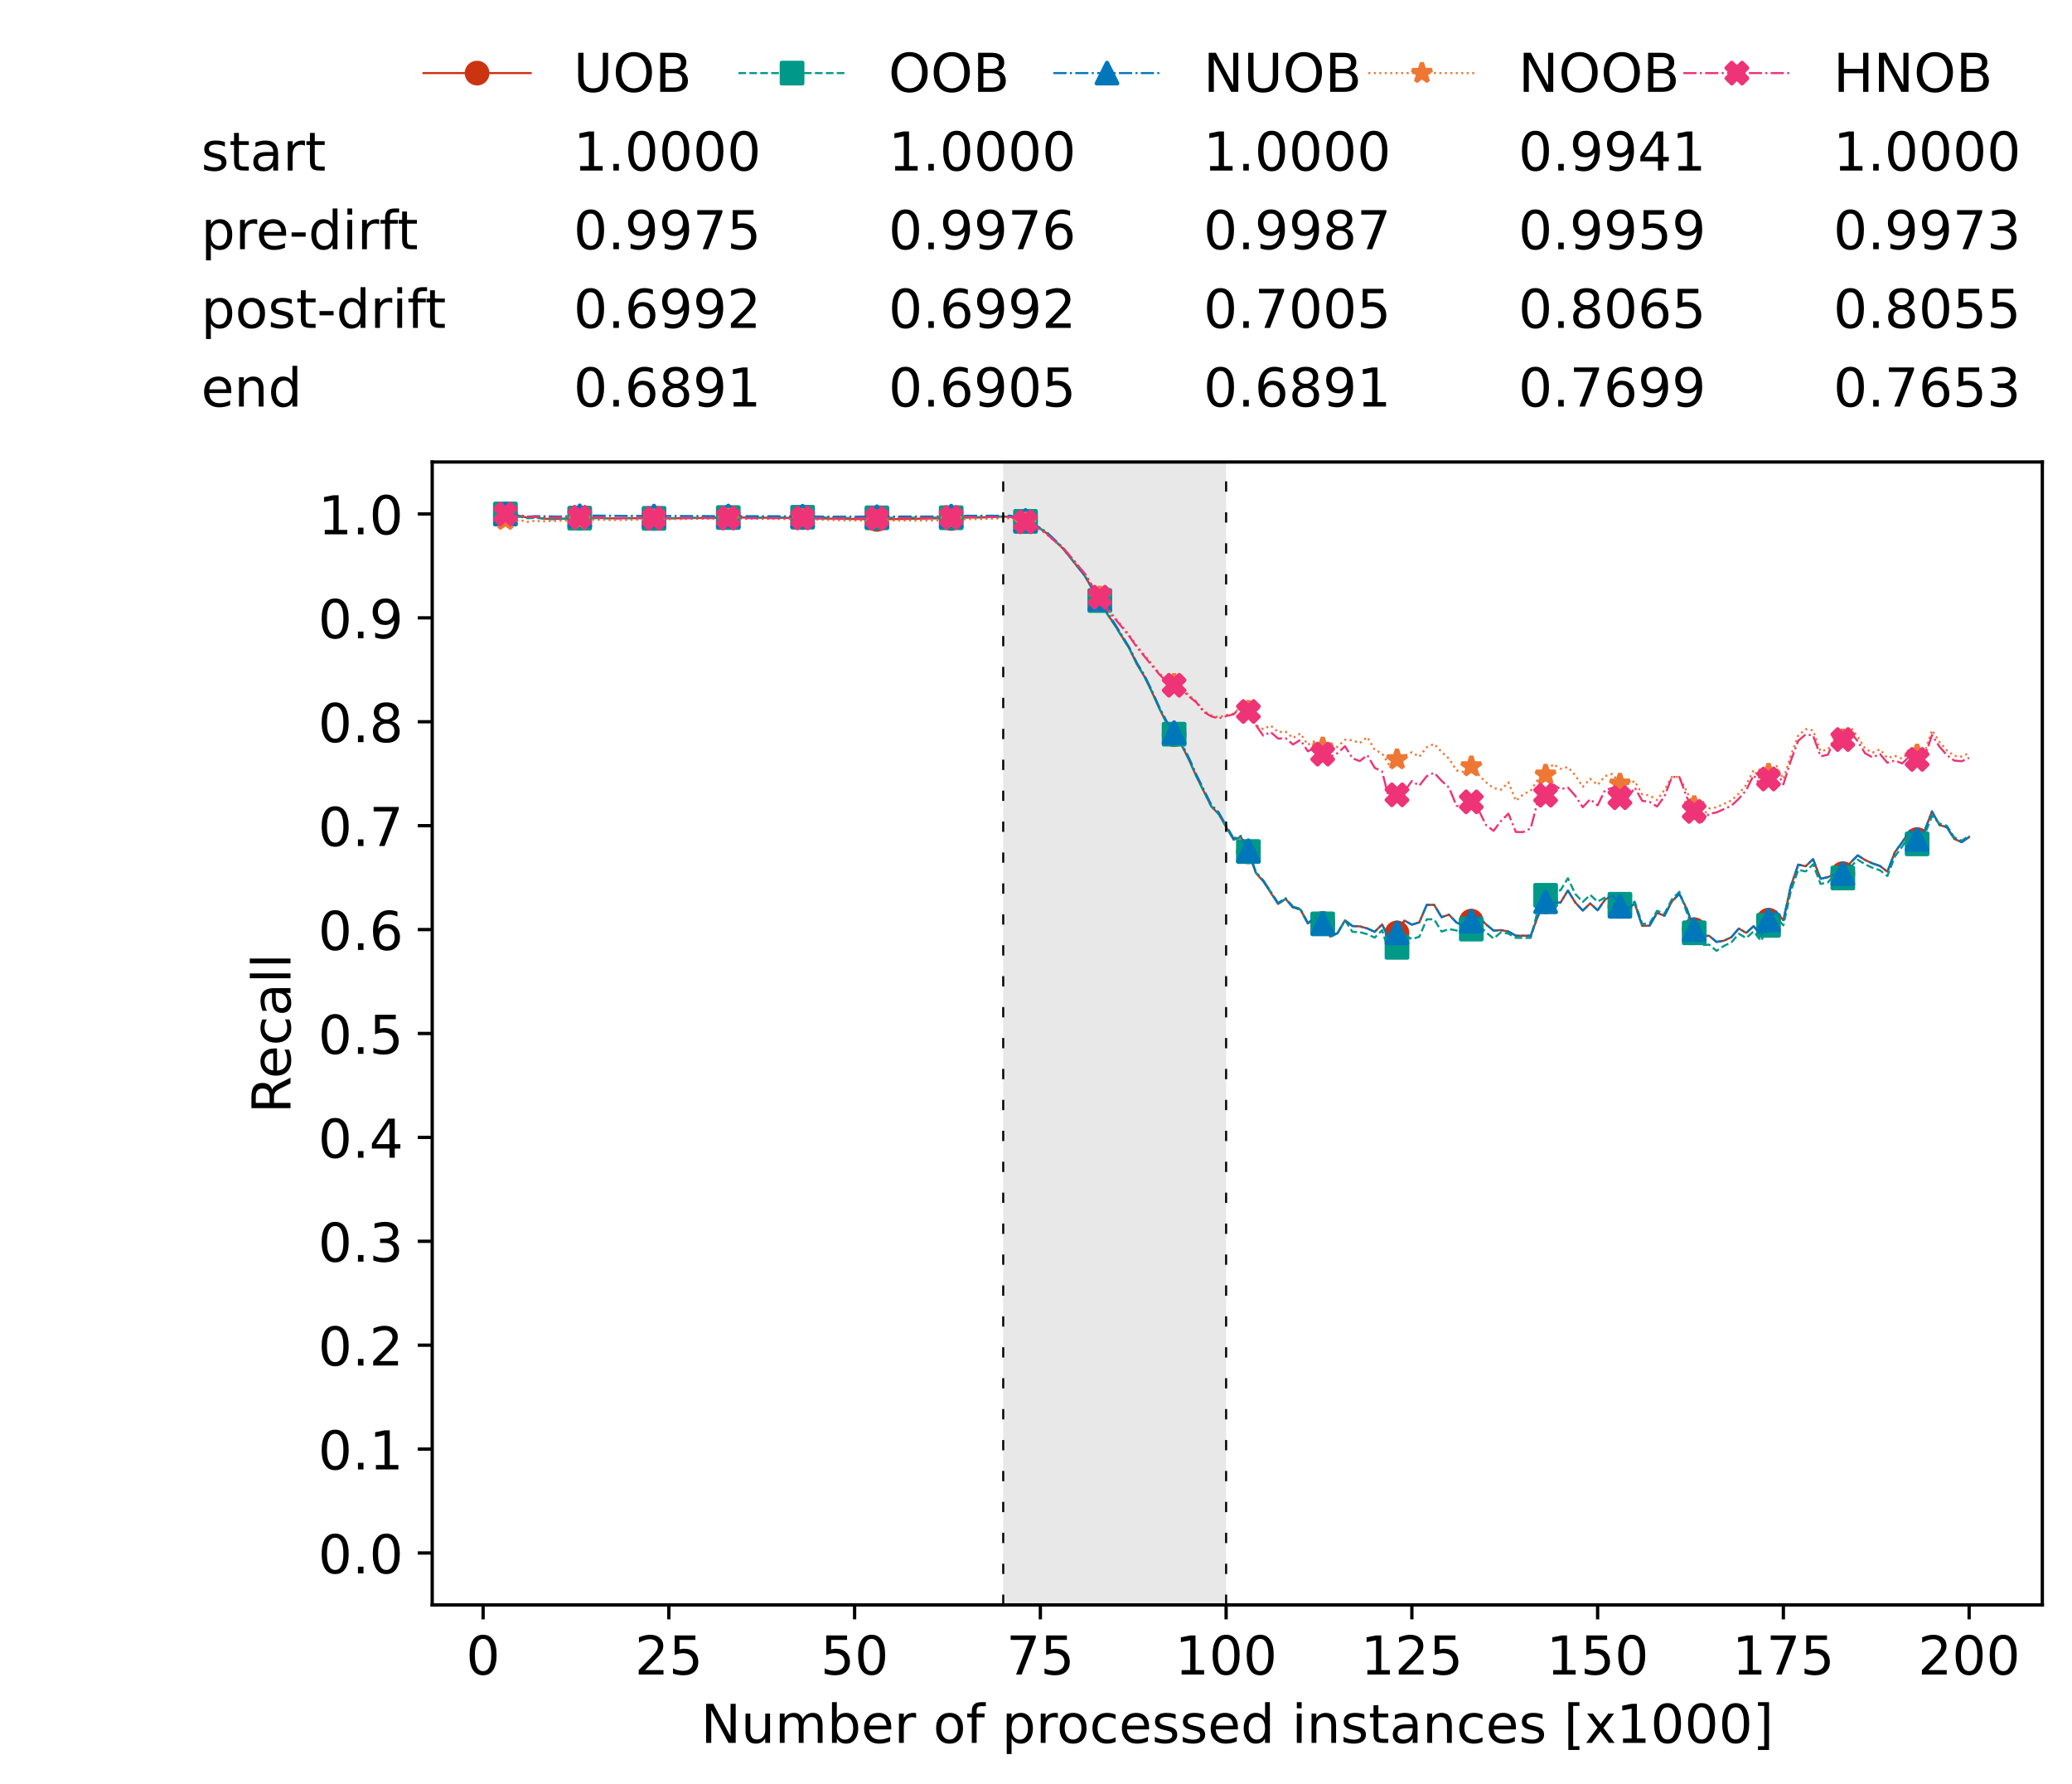 <?xml version="1.0" encoding="utf-8" standalone="no"?>
<!DOCTYPE svg PUBLIC "-//W3C//DTD SVG 1.1//EN"
  "http://www.w3.org/Graphics/SVG/1.1/DTD/svg11.dtd">
<!-- Created with matplotlib (https://matplotlib.org/) -->
<svg height="432.615pt" version="1.1" viewBox="0 0 502.65 432.615" width="502.65pt" xmlns="http://www.w3.org/2000/svg" xmlns:xlink="http://www.w3.org/1999/xlink">
 <defs>
  <style type="text/css">*{stroke-linecap:butt;stroke-linejoin:round;}</style>
 </defs>
 <g id="figure_1">
  <g id="patch_1">
   <path d="M 0 432.615 
L 502.65 432.615 
L 502.65 0 
L 0 0 
z
" style="fill:#ffffff;"/>
  </g>
  <g id="axes_1">
   <g id="patch_2">
    <path d="M 104.85 389.252 
L 495.45 389.252 
L 495.45 112.052 
L 104.85 112.052 
z
" style="fill:#ffffff;"/>
   </g>
   <g id="patch_3">
    <path clip-path="url(#pe1bcb822d5)" d="M 297.446 389.252 
L 297.446 112.052 
L 243.372 112.052 
L 243.372 389.252 
z
" style="fill:#d3d3d3;opacity:0.5;"/>
   </g>
   <g id="matplotlib.axis_1">
    <g id="xtick_1">
     <g id="line2d_1">
      <defs>
       <path d="M 0 0 
L 0 3.5 
" id="mc64def8a57" style="stroke:#000000;stroke-width:0.8;"/>
      </defs>
      <g>
       <use style="stroke:#000000;stroke-width:0.8;" x="117.197" xlink:href="#mc64def8a57" y="389.252"/>
      </g>
     </g>
     <g id="text_1">
      <!-- 0 -->
      <g transform="translate(113.061 406.13)scale(0.13 -0.13)">
       <defs>
        <path d="M 31.781 66.406 
Q 24.172 66.406 20.328 58.906 
Q 16.5 51.422 16.5 36.375 
Q 16.5 21.391 20.328 13.891 
Q 24.172 6.391 31.781 6.391 
Q 39.453 6.391 43.281 13.891 
Q 47.125 21.391 47.125 36.375 
Q 47.125 51.422 43.281 58.906 
Q 39.453 66.406 31.781 66.406 
z
M 31.781 74.219 
Q 44.047 74.219 50.516 64.516 
Q 56.984 54.828 56.984 36.375 
Q 56.984 17.969 50.516 8.266 
Q 44.047 -1.422 31.781 -1.422 
Q 19.531 -1.422 13.062 8.266 
Q 6.594 17.969 6.594 36.375 
Q 6.594 54.828 13.062 64.516 
Q 19.531 74.219 31.781 74.219 
z
" id="DejaVuSans-48"/>
       </defs>
       <use xlink:href="#DejaVuSans-48"/>
      </g>
     </g>
    </g>
    <g id="xtick_2">
     <g id="line2d_2">
      <g>
       <use style="stroke:#000000;stroke-width:0.8;" x="162.259" xlink:href="#mc64def8a57" y="389.252"/>
      </g>
     </g>
     <g id="text_2">
      <!-- 25 -->
      <g transform="translate(153.988 406.13)scale(0.13 -0.13)">
       <defs>
        <path d="M 19.188 8.297 
L 53.609 8.297 
L 53.609 0 
L 7.328 0 
L 7.328 8.297 
Q 12.938 14.109 22.625 23.891 
Q 32.328 33.688 34.812 36.531 
Q 39.547 41.844 41.422 45.531 
Q 43.312 49.219 43.312 52.781 
Q 43.312 58.594 39.234 62.25 
Q 35.156 65.922 28.609 65.922 
Q 23.969 65.922 18.812 64.312 
Q 13.672 62.703 7.812 59.422 
L 7.812 69.391 
Q 13.766 71.781 18.938 73 
Q 24.125 74.219 28.422 74.219 
Q 39.75 74.219 46.484 68.547 
Q 53.219 62.891 53.219 53.422 
Q 53.219 48.922 51.531 44.891 
Q 49.859 40.875 45.406 35.406 
Q 44.188 33.984 37.641 27.219 
Q 31.109 20.453 19.188 8.297 
z
" id="DejaVuSans-50"/>
        <path d="M 10.797 72.906 
L 49.516 72.906 
L 49.516 64.594 
L 19.828 64.594 
L 19.828 46.734 
Q 21.969 47.469 24.109 47.828 
Q 26.266 48.188 28.422 48.188 
Q 40.625 48.188 47.75 41.5 
Q 54.891 34.812 54.891 23.391 
Q 54.891 11.625 47.562 5.094 
Q 40.234 -1.422 26.906 -1.422 
Q 22.312 -1.422 17.547 -0.641 
Q 12.797 0.141 7.719 1.703 
L 7.719 11.625 
Q 12.109 9.234 16.797 8.062 
Q 21.484 6.891 26.703 6.891 
Q 35.156 6.891 40.078 11.328 
Q 45.016 15.766 45.016 23.391 
Q 45.016 31 40.078 35.438 
Q 35.156 39.891 26.703 39.891 
Q 22.75 39.891 18.812 39.016 
Q 14.891 38.141 10.797 36.281 
z
" id="DejaVuSans-53"/>
       </defs>
       <use xlink:href="#DejaVuSans-50"/>
       <use x="63.623" xlink:href="#DejaVuSans-53"/>
      </g>
     </g>
    </g>
    <g id="xtick_3">
     <g id="line2d_3">
      <g>
       <use style="stroke:#000000;stroke-width:0.8;" x="207.322" xlink:href="#mc64def8a57" y="389.252"/>
      </g>
     </g>
     <g id="text_3">
      <!-- 50 -->
      <g transform="translate(199.05 406.13)scale(0.13 -0.13)">
       <use xlink:href="#DejaVuSans-53"/>
       <use x="63.623" xlink:href="#DejaVuSans-48"/>
      </g>
     </g>
    </g>
    <g id="xtick_4">
     <g id="line2d_4">
      <g>
       <use style="stroke:#000000;stroke-width:0.8;" x="252.384" xlink:href="#mc64def8a57" y="389.252"/>
      </g>
     </g>
     <g id="text_4">
      <!-- 75 -->
      <g transform="translate(244.113 406.13)scale(0.13 -0.13)">
       <defs>
        <path d="M 8.203 72.906 
L 55.078 72.906 
L 55.078 68.703 
L 28.609 0 
L 18.312 0 
L 43.219 64.594 
L 8.203 64.594 
z
" id="DejaVuSans-55"/>
       </defs>
       <use xlink:href="#DejaVuSans-55"/>
       <use x="63.623" xlink:href="#DejaVuSans-53"/>
      </g>
     </g>
    </g>
    <g id="xtick_5">
     <g id="line2d_5">
      <g>
       <use style="stroke:#000000;stroke-width:0.8;" x="297.446" xlink:href="#mc64def8a57" y="389.252"/>
      </g>
     </g>
     <g id="text_5">
      <!-- 100 -->
      <g transform="translate(285.039 406.13)scale(0.13 -0.13)">
       <defs>
        <path d="M 12.406 8.297 
L 28.516 8.297 
L 28.516 63.922 
L 10.984 60.406 
L 10.984 69.391 
L 28.422 72.906 
L 38.281 72.906 
L 38.281 8.297 
L 54.391 8.297 
L 54.391 0 
L 12.406 0 
z
" id="DejaVuSans-49"/>
       </defs>
       <use xlink:href="#DejaVuSans-49"/>
       <use x="63.623" xlink:href="#DejaVuSans-48"/>
       <use x="127.246" xlink:href="#DejaVuSans-48"/>
      </g>
     </g>
    </g>
    <g id="xtick_6">
     <g id="line2d_6">
      <g>
       <use style="stroke:#000000;stroke-width:0.8;" x="342.509" xlink:href="#mc64def8a57" y="389.252"/>
      </g>
     </g>
     <g id="text_6">
      <!-- 125 -->
      <g transform="translate(330.102 406.13)scale(0.13 -0.13)">
       <use xlink:href="#DejaVuSans-49"/>
       <use x="63.623" xlink:href="#DejaVuSans-50"/>
       <use x="127.246" xlink:href="#DejaVuSans-53"/>
      </g>
     </g>
    </g>
    <g id="xtick_7">
     <g id="line2d_7">
      <g>
       <use style="stroke:#000000;stroke-width:0.8;" x="387.571" xlink:href="#mc64def8a57" y="389.252"/>
      </g>
     </g>
     <g id="text_7">
      <!-- 150 -->
      <g transform="translate(375.164 406.13)scale(0.13 -0.13)">
       <use xlink:href="#DejaVuSans-49"/>
       <use x="63.623" xlink:href="#DejaVuSans-53"/>
       <use x="127.246" xlink:href="#DejaVuSans-48"/>
      </g>
     </g>
    </g>
    <g id="xtick_8">
     <g id="line2d_8">
      <g>
       <use style="stroke:#000000;stroke-width:0.8;" x="432.633" xlink:href="#mc64def8a57" y="389.252"/>
      </g>
     </g>
     <g id="text_8">
      <!-- 175 -->
      <g transform="translate(420.226 406.13)scale(0.13 -0.13)">
       <use xlink:href="#DejaVuSans-49"/>
       <use x="63.623" xlink:href="#DejaVuSans-55"/>
       <use x="127.246" xlink:href="#DejaVuSans-53"/>
      </g>
     </g>
    </g>
    <g id="xtick_9">
     <g id="line2d_9">
      <g>
       <use style="stroke:#000000;stroke-width:0.8;" x="477.695" xlink:href="#mc64def8a57" y="389.252"/>
      </g>
     </g>
     <g id="text_9">
      <!-- 200 -->
      <g transform="translate(465.289 406.13)scale(0.13 -0.13)">
       <use xlink:href="#DejaVuSans-50"/>
       <use x="63.623" xlink:href="#DejaVuSans-48"/>
       <use x="127.246" xlink:href="#DejaVuSans-48"/>
      </g>
     </g>
    </g>
    <g id="text_10">
     <!-- Number of processed instances [x1000] -->
     <g transform="translate(170.025 422.711)scale(0.13 -0.13)">
      <defs>
       <path d="M 9.812 72.906 
L 23.094 72.906 
L 55.422 11.922 
L 55.422 72.906 
L 64.984 72.906 
L 64.984 0 
L 51.703 0 
L 19.391 60.984 
L 19.391 0 
L 9.812 0 
z
" id="DejaVuSans-78"/>
       <path d="M 8.5 21.578 
L 8.5 54.688 
L 17.484 54.688 
L 17.484 21.922 
Q 17.484 14.156 20.5 10.266 
Q 23.531 6.391 29.594 6.391 
Q 36.859 6.391 41.078 11.031 
Q 45.312 15.672 45.312 23.688 
L 45.312 54.688 
L 54.297 54.688 
L 54.297 0 
L 45.312 0 
L 45.312 8.406 
Q 42.047 3.422 37.719 1 
Q 33.406 -1.422 27.688 -1.422 
Q 18.266 -1.422 13.375 4.438 
Q 8.5 10.297 8.5 21.578 
z
M 31.109 56 
z
" id="DejaVuSans-117"/>
       <path d="M 52 44.188 
Q 55.375 50.25 60.062 53.125 
Q 64.75 56 71.094 56 
Q 79.641 56 84.281 50.016 
Q 88.922 44.047 88.922 33.016 
L 88.922 0 
L 79.891 0 
L 79.891 32.719 
Q 79.891 40.578 77.094 44.375 
Q 74.312 48.188 68.609 48.188 
Q 61.625 48.188 57.562 43.547 
Q 53.516 38.922 53.516 30.906 
L 53.516 0 
L 44.484 0 
L 44.484 32.719 
Q 44.484 40.625 41.703 44.406 
Q 38.922 48.188 33.109 48.188 
Q 26.219 48.188 22.156 43.531 
Q 18.109 38.875 18.109 30.906 
L 18.109 0 
L 9.078 0 
L 9.078 54.688 
L 18.109 54.688 
L 18.109 46.188 
Q 21.188 51.219 25.484 53.609 
Q 29.781 56 35.688 56 
Q 41.656 56 45.828 52.969 
Q 50 49.953 52 44.188 
z
" id="DejaVuSans-109"/>
       <path d="M 48.688 27.297 
Q 48.688 37.203 44.609 42.844 
Q 40.531 48.484 33.406 48.484 
Q 26.266 48.484 22.188 42.844 
Q 18.109 37.203 18.109 27.297 
Q 18.109 17.391 22.188 11.75 
Q 26.266 6.109 33.406 6.109 
Q 40.531 6.109 44.609 11.75 
Q 48.688 17.391 48.688 27.297 
z
M 18.109 46.391 
Q 20.953 51.266 25.266 53.625 
Q 29.594 56 35.594 56 
Q 45.562 56 51.781 48.094 
Q 58.016 40.188 58.016 27.297 
Q 58.016 14.406 51.781 6.484 
Q 45.562 -1.422 35.594 -1.422 
Q 29.594 -1.422 25.266 0.953 
Q 20.953 3.328 18.109 8.203 
L 18.109 0 
L 9.078 0 
L 9.078 75.984 
L 18.109 75.984 
z
" id="DejaVuSans-98"/>
       <path d="M 56.203 29.594 
L 56.203 25.203 
L 14.891 25.203 
Q 15.484 15.922 20.484 11.062 
Q 25.484 6.203 34.422 6.203 
Q 39.594 6.203 44.453 7.469 
Q 49.312 8.734 54.109 11.281 
L 54.109 2.781 
Q 49.266 0.734 44.188 -0.344 
Q 39.109 -1.422 33.891 -1.422 
Q 20.797 -1.422 13.156 6.188 
Q 5.516 13.812 5.516 26.812 
Q 5.516 40.234 12.766 48.109 
Q 20.016 56 32.328 56 
Q 43.359 56 49.781 48.891 
Q 56.203 41.797 56.203 29.594 
z
M 47.219 32.234 
Q 47.125 39.594 43.094 43.984 
Q 39.062 48.391 32.422 48.391 
Q 24.906 48.391 20.391 44.141 
Q 15.875 39.891 15.188 32.172 
z
" id="DejaVuSans-101"/>
       <path d="M 41.109 46.297 
Q 39.594 47.172 37.812 47.578 
Q 36.031 48 33.891 48 
Q 26.266 48 22.188 43.047 
Q 18.109 38.094 18.109 28.812 
L 18.109 0 
L 9.078 0 
L 9.078 54.688 
L 18.109 54.688 
L 18.109 46.188 
Q 20.953 51.172 25.484 53.578 
Q 30.031 56 36.531 56 
Q 37.453 56 38.578 55.875 
Q 39.703 55.766 41.062 55.516 
z
" id="DejaVuSans-114"/>
       <path id="DejaVuSans-32"/>
       <path d="M 30.609 48.391 
Q 23.391 48.391 19.188 42.75 
Q 14.984 37.109 14.984 27.297 
Q 14.984 17.484 19.156 11.844 
Q 23.344 6.203 30.609 6.203 
Q 37.797 6.203 41.984 11.859 
Q 46.188 17.531 46.188 27.297 
Q 46.188 37.016 41.984 42.703 
Q 37.797 48.391 30.609 48.391 
z
M 30.609 56 
Q 42.328 56 49.016 48.375 
Q 55.719 40.766 55.719 27.297 
Q 55.719 13.875 49.016 6.219 
Q 42.328 -1.422 30.609 -1.422 
Q 18.844 -1.422 12.172 6.219 
Q 5.516 13.875 5.516 27.297 
Q 5.516 40.766 12.172 48.375 
Q 18.844 56 30.609 56 
z
" id="DejaVuSans-111"/>
       <path d="M 37.109 75.984 
L 37.109 68.5 
L 28.516 68.5 
Q 23.688 68.5 21.797 66.547 
Q 19.922 64.594 19.922 59.516 
L 19.922 54.688 
L 34.719 54.688 
L 34.719 47.703 
L 19.922 47.703 
L 19.922 0 
L 10.891 0 
L 10.891 47.703 
L 2.297 47.703 
L 2.297 54.688 
L 10.891 54.688 
L 10.891 58.5 
Q 10.891 67.625 15.141 71.797 
Q 19.391 75.984 28.609 75.984 
z
" id="DejaVuSans-102"/>
       <path d="M 18.109 8.203 
L 18.109 -20.797 
L 9.078 -20.797 
L 9.078 54.688 
L 18.109 54.688 
L 18.109 46.391 
Q 20.953 51.266 25.266 53.625 
Q 29.594 56 35.594 56 
Q 45.562 56 51.781 48.094 
Q 58.016 40.188 58.016 27.297 
Q 58.016 14.406 51.781 6.484 
Q 45.562 -1.422 35.594 -1.422 
Q 29.594 -1.422 25.266 0.953 
Q 20.953 3.328 18.109 8.203 
z
M 48.688 27.297 
Q 48.688 37.203 44.609 42.844 
Q 40.531 48.484 33.406 48.484 
Q 26.266 48.484 22.188 42.844 
Q 18.109 37.203 18.109 27.297 
Q 18.109 17.391 22.188 11.75 
Q 26.266 6.109 33.406 6.109 
Q 40.531 6.109 44.609 11.75 
Q 48.688 17.391 48.688 27.297 
z
" id="DejaVuSans-112"/>
       <path d="M 48.781 52.594 
L 48.781 44.188 
Q 44.969 46.297 41.141 47.344 
Q 37.312 48.391 33.406 48.391 
Q 24.656 48.391 19.812 42.844 
Q 14.984 37.312 14.984 27.297 
Q 14.984 17.281 19.812 11.734 
Q 24.656 6.203 33.406 6.203 
Q 37.312 6.203 41.141 7.25 
Q 44.969 8.297 48.781 10.406 
L 48.781 2.094 
Q 45.016 0.344 40.984 -0.531 
Q 36.969 -1.422 32.422 -1.422 
Q 20.062 -1.422 12.781 6.344 
Q 5.516 14.109 5.516 27.297 
Q 5.516 40.672 12.859 48.328 
Q 20.219 56 33.016 56 
Q 37.156 56 41.109 55.141 
Q 45.062 54.297 48.781 52.594 
z
" id="DejaVuSans-99"/>
       <path d="M 44.281 53.078 
L 44.281 44.578 
Q 40.484 46.531 36.375 47.5 
Q 32.281 48.484 27.875 48.484 
Q 21.188 48.484 17.844 46.438 
Q 14.5 44.391 14.5 40.281 
Q 14.5 37.156 16.891 35.375 
Q 19.281 33.594 26.516 31.984 
L 29.594 31.297 
Q 39.156 29.25 43.188 25.516 
Q 47.219 21.781 47.219 15.094 
Q 47.219 7.469 41.188 3.016 
Q 35.156 -1.422 24.609 -1.422 
Q 20.219 -1.422 15.453 -0.562 
Q 10.688 0.297 5.422 2 
L 5.422 11.281 
Q 10.406 8.688 15.234 7.391 
Q 20.062 6.109 24.812 6.109 
Q 31.156 6.109 34.562 8.281 
Q 37.984 10.453 37.984 14.406 
Q 37.984 18.062 35.516 20.016 
Q 33.062 21.969 24.703 23.781 
L 21.578 24.516 
Q 13.234 26.266 9.516 29.906 
Q 5.812 33.547 5.812 39.891 
Q 5.812 47.609 11.281 51.797 
Q 16.75 56 26.812 56 
Q 31.781 56 36.172 55.266 
Q 40.578 54.547 44.281 53.078 
z
" id="DejaVuSans-115"/>
       <path d="M 45.406 46.391 
L 45.406 75.984 
L 54.391 75.984 
L 54.391 0 
L 45.406 0 
L 45.406 8.203 
Q 42.578 3.328 38.25 0.953 
Q 33.938 -1.422 27.875 -1.422 
Q 17.969 -1.422 11.734 6.484 
Q 5.516 14.406 5.516 27.297 
Q 5.516 40.188 11.734 48.094 
Q 17.969 56 27.875 56 
Q 33.938 56 38.25 53.625 
Q 42.578 51.266 45.406 46.391 
z
M 14.797 27.297 
Q 14.797 17.391 18.875 11.75 
Q 22.953 6.109 30.078 6.109 
Q 37.203 6.109 41.297 11.75 
Q 45.406 17.391 45.406 27.297 
Q 45.406 37.203 41.297 42.844 
Q 37.203 48.484 30.078 48.484 
Q 22.953 48.484 18.875 42.844 
Q 14.797 37.203 14.797 27.297 
z
" id="DejaVuSans-100"/>
       <path d="M 9.422 54.688 
L 18.406 54.688 
L 18.406 0 
L 9.422 0 
z
M 9.422 75.984 
L 18.406 75.984 
L 18.406 64.594 
L 9.422 64.594 
z
" id="DejaVuSans-105"/>
       <path d="M 54.891 33.016 
L 54.891 0 
L 45.906 0 
L 45.906 32.719 
Q 45.906 40.484 42.875 44.328 
Q 39.844 48.188 33.797 48.188 
Q 26.516 48.188 22.312 43.547 
Q 18.109 38.922 18.109 30.906 
L 18.109 0 
L 9.078 0 
L 9.078 54.688 
L 18.109 54.688 
L 18.109 46.188 
Q 21.344 51.125 25.703 53.562 
Q 30.078 56 35.797 56 
Q 45.219 56 50.047 50.172 
Q 54.891 44.344 54.891 33.016 
z
" id="DejaVuSans-110"/>
       <path d="M 18.312 70.219 
L 18.312 54.688 
L 36.812 54.688 
L 36.812 47.703 
L 18.312 47.703 
L 18.312 18.016 
Q 18.312 11.328 20.141 9.422 
Q 21.969 7.516 27.594 7.516 
L 36.812 7.516 
L 36.812 0 
L 27.594 0 
Q 17.188 0 13.234 3.875 
Q 9.281 7.766 9.281 18.016 
L 9.281 47.703 
L 2.688 47.703 
L 2.688 54.688 
L 9.281 54.688 
L 9.281 70.219 
z
" id="DejaVuSans-116"/>
       <path d="M 34.281 27.484 
Q 23.391 27.484 19.188 25 
Q 14.984 22.516 14.984 16.5 
Q 14.984 11.719 18.141 8.906 
Q 21.297 6.109 26.703 6.109 
Q 34.188 6.109 38.703 11.406 
Q 43.219 16.703 43.219 25.484 
L 43.219 27.484 
z
M 52.203 31.203 
L 52.203 0 
L 43.219 0 
L 43.219 8.297 
Q 40.141 3.328 35.547 0.953 
Q 30.953 -1.422 24.312 -1.422 
Q 15.922 -1.422 10.953 3.297 
Q 6 8.016 6 15.922 
Q 6 25.141 12.172 29.828 
Q 18.359 34.516 30.609 34.516 
L 43.219 34.516 
L 43.219 35.406 
Q 43.219 41.609 39.141 45 
Q 35.062 48.391 27.688 48.391 
Q 23 48.391 18.547 47.266 
Q 14.109 46.141 10.016 43.891 
L 10.016 52.203 
Q 14.938 54.109 19.578 55.047 
Q 24.219 56 28.609 56 
Q 40.484 56 46.344 49.844 
Q 52.203 43.703 52.203 31.203 
z
" id="DejaVuSans-97"/>
       <path d="M 8.594 75.984 
L 29.297 75.984 
L 29.297 69 
L 17.578 69 
L 17.578 -6.203 
L 29.297 -6.203 
L 29.297 -13.188 
L 8.594 -13.188 
z
" id="DejaVuSans-91"/>
       <path d="M 54.891 54.688 
L 35.109 28.078 
L 55.906 0 
L 45.312 0 
L 29.391 21.484 
L 13.484 0 
L 2.875 0 
L 24.125 28.609 
L 4.688 54.688 
L 15.281 54.688 
L 29.781 35.203 
L 44.281 54.688 
z
" id="DejaVuSans-120"/>
       <path d="M 30.422 75.984 
L 30.422 -13.188 
L 9.719 -13.188 
L 9.719 -6.203 
L 21.391 -6.203 
L 21.391 69 
L 9.719 69 
L 9.719 75.984 
z
" id="DejaVuSans-93"/>
      </defs>
      <use xlink:href="#DejaVuSans-78"/>
      <use x="74.805" xlink:href="#DejaVuSans-117"/>
      <use x="138.184" xlink:href="#DejaVuSans-109"/>
      <use x="235.596" xlink:href="#DejaVuSans-98"/>
      <use x="299.072" xlink:href="#DejaVuSans-101"/>
      <use x="360.596" xlink:href="#DejaVuSans-114"/>
      <use x="401.709" xlink:href="#DejaVuSans-32"/>
      <use x="433.496" xlink:href="#DejaVuSans-111"/>
      <use x="494.678" xlink:href="#DejaVuSans-102"/>
      <use x="529.883" xlink:href="#DejaVuSans-32"/>
      <use x="561.67" xlink:href="#DejaVuSans-112"/>
      <use x="625.146" xlink:href="#DejaVuSans-114"/>
      <use x="664.01" xlink:href="#DejaVuSans-111"/>
      <use x="725.191" xlink:href="#DejaVuSans-99"/>
      <use x="780.172" xlink:href="#DejaVuSans-101"/>
      <use x="841.695" xlink:href="#DejaVuSans-115"/>
      <use x="893.795" xlink:href="#DejaVuSans-115"/>
      <use x="945.895" xlink:href="#DejaVuSans-101"/>
      <use x="1007.418" xlink:href="#DejaVuSans-100"/>
      <use x="1070.895" xlink:href="#DejaVuSans-32"/>
      <use x="1102.682" xlink:href="#DejaVuSans-105"/>
      <use x="1130.465" xlink:href="#DejaVuSans-110"/>
      <use x="1193.844" xlink:href="#DejaVuSans-115"/>
      <use x="1245.943" xlink:href="#DejaVuSans-116"/>
      <use x="1285.152" xlink:href="#DejaVuSans-97"/>
      <use x="1346.432" xlink:href="#DejaVuSans-110"/>
      <use x="1409.811" xlink:href="#DejaVuSans-99"/>
      <use x="1464.791" xlink:href="#DejaVuSans-101"/>
      <use x="1526.314" xlink:href="#DejaVuSans-115"/>
      <use x="1578.414" xlink:href="#DejaVuSans-32"/>
      <use x="1610.201" xlink:href="#DejaVuSans-91"/>
      <use x="1649.215" xlink:href="#DejaVuSans-120"/>
      <use x="1708.395" xlink:href="#DejaVuSans-49"/>
      <use x="1772.018" xlink:href="#DejaVuSans-48"/>
      <use x="1835.641" xlink:href="#DejaVuSans-48"/>
      <use x="1899.264" xlink:href="#DejaVuSans-48"/>
      <use x="1962.887" xlink:href="#DejaVuSans-93"/>
     </g>
    </g>
   </g>
   <g id="matplotlib.axis_2">
    <g id="ytick_1">
     <g id="line2d_10">
      <defs>
       <path d="M 0 0 
L -3.5 0 
" id="m01ef8f6fb2" style="stroke:#000000;stroke-width:0.8;"/>
      </defs>
      <g>
       <use style="stroke:#000000;stroke-width:0.8;" x="104.85" xlink:href="#m01ef8f6fb2" y="376.652"/>
      </g>
     </g>
     <g id="text_11">
      <!-- 0.0 -->
      <g transform="translate(77.176 381.591)scale(0.13 -0.13)">
       <defs>
        <path d="M 10.688 12.406 
L 21 12.406 
L 21 0 
L 10.688 0 
z
" id="DejaVuSans-46"/>
       </defs>
       <use xlink:href="#DejaVuSans-48"/>
       <use x="63.623" xlink:href="#DejaVuSans-46"/>
       <use x="95.41" xlink:href="#DejaVuSans-48"/>
      </g>
     </g>
    </g>
    <g id="ytick_2">
     <g id="line2d_11">
      <g>
       <use style="stroke:#000000;stroke-width:0.8;" x="104.85" xlink:href="#m01ef8f6fb2" y="351.452"/>
      </g>
     </g>
     <g id="text_12">
      <!-- 0.1 -->
      <g transform="translate(77.176 356.391)scale(0.13 -0.13)">
       <use xlink:href="#DejaVuSans-48"/>
       <use x="63.623" xlink:href="#DejaVuSans-46"/>
       <use x="95.41" xlink:href="#DejaVuSans-49"/>
      </g>
     </g>
    </g>
    <g id="ytick_3">
     <g id="line2d_12">
      <g>
       <use style="stroke:#000000;stroke-width:0.8;" x="104.85" xlink:href="#m01ef8f6fb2" y="326.252"/>
      </g>
     </g>
     <g id="text_13">
      <!-- 0.2 -->
      <g transform="translate(77.176 331.191)scale(0.13 -0.13)">
       <use xlink:href="#DejaVuSans-48"/>
       <use x="63.623" xlink:href="#DejaVuSans-46"/>
       <use x="95.41" xlink:href="#DejaVuSans-50"/>
      </g>
     </g>
    </g>
    <g id="ytick_4">
     <g id="line2d_13">
      <g>
       <use style="stroke:#000000;stroke-width:0.8;" x="104.85" xlink:href="#m01ef8f6fb2" y="301.052"/>
      </g>
     </g>
     <g id="text_14">
      <!-- 0.3 -->
      <g transform="translate(77.176 305.991)scale(0.13 -0.13)">
       <defs>
        <path d="M 40.578 39.312 
Q 47.656 37.797 51.625 33 
Q 55.609 28.219 55.609 21.188 
Q 55.609 10.406 48.188 4.484 
Q 40.766 -1.422 27.094 -1.422 
Q 22.516 -1.422 17.656 -0.516 
Q 12.797 0.391 7.625 2.203 
L 7.625 11.719 
Q 11.719 9.328 16.594 8.109 
Q 21.484 6.891 26.812 6.891 
Q 36.078 6.891 40.938 10.547 
Q 45.797 14.203 45.797 21.188 
Q 45.797 27.641 41.281 31.266 
Q 36.766 34.906 28.719 34.906 
L 20.219 34.906 
L 20.219 43.016 
L 29.109 43.016 
Q 36.375 43.016 40.234 45.922 
Q 44.094 48.828 44.094 54.297 
Q 44.094 59.906 40.109 62.906 
Q 36.141 65.922 28.719 65.922 
Q 24.656 65.922 20.016 65.031 
Q 15.375 64.156 9.812 62.312 
L 9.812 71.094 
Q 15.438 72.656 20.344 73.438 
Q 25.25 74.219 29.594 74.219 
Q 40.828 74.219 47.359 69.109 
Q 53.906 64.016 53.906 55.328 
Q 53.906 49.266 50.438 45.094 
Q 46.969 40.922 40.578 39.312 
z
" id="DejaVuSans-51"/>
       </defs>
       <use xlink:href="#DejaVuSans-48"/>
       <use x="63.623" xlink:href="#DejaVuSans-46"/>
       <use x="95.41" xlink:href="#DejaVuSans-51"/>
      </g>
     </g>
    </g>
    <g id="ytick_5">
     <g id="line2d_14">
      <g>
       <use style="stroke:#000000;stroke-width:0.8;" x="104.85" xlink:href="#m01ef8f6fb2" y="275.852"/>
      </g>
     </g>
     <g id="text_15">
      <!-- 0.4 -->
      <g transform="translate(77.176 280.791)scale(0.13 -0.13)">
       <defs>
        <path d="M 37.797 64.312 
L 12.891 25.391 
L 37.797 25.391 
z
M 35.203 72.906 
L 47.609 72.906 
L 47.609 25.391 
L 58.016 25.391 
L 58.016 17.188 
L 47.609 17.188 
L 47.609 0 
L 37.797 0 
L 37.797 17.188 
L 4.891 17.188 
L 4.891 26.703 
z
" id="DejaVuSans-52"/>
       </defs>
       <use xlink:href="#DejaVuSans-48"/>
       <use x="63.623" xlink:href="#DejaVuSans-46"/>
       <use x="95.41" xlink:href="#DejaVuSans-52"/>
      </g>
     </g>
    </g>
    <g id="ytick_6">
     <g id="line2d_15">
      <g>
       <use style="stroke:#000000;stroke-width:0.8;" x="104.85" xlink:href="#m01ef8f6fb2" y="250.652"/>
      </g>
     </g>
     <g id="text_16">
      <!-- 0.5 -->
      <g transform="translate(77.176 255.591)scale(0.13 -0.13)">
       <use xlink:href="#DejaVuSans-48"/>
       <use x="63.623" xlink:href="#DejaVuSans-46"/>
       <use x="95.41" xlink:href="#DejaVuSans-53"/>
      </g>
     </g>
    </g>
    <g id="ytick_7">
     <g id="line2d_16">
      <g>
       <use style="stroke:#000000;stroke-width:0.8;" x="104.85" xlink:href="#m01ef8f6fb2" y="225.452"/>
      </g>
     </g>
     <g id="text_17">
      <!-- 0.6 -->
      <g transform="translate(77.176 230.391)scale(0.13 -0.13)">
       <defs>
        <path d="M 33.016 40.375 
Q 26.375 40.375 22.484 35.828 
Q 18.609 31.297 18.609 23.391 
Q 18.609 15.531 22.484 10.953 
Q 26.375 6.391 33.016 6.391 
Q 39.656 6.391 43.531 10.953 
Q 47.406 15.531 47.406 23.391 
Q 47.406 31.297 43.531 35.828 
Q 39.656 40.375 33.016 40.375 
z
M 52.594 71.297 
L 52.594 62.312 
Q 48.875 64.062 45.094 64.984 
Q 41.312 65.922 37.594 65.922 
Q 27.828 65.922 22.672 59.328 
Q 17.531 52.734 16.797 39.406 
Q 19.672 43.656 24.016 45.922 
Q 28.375 48.188 33.594 48.188 
Q 44.578 48.188 50.953 41.516 
Q 57.328 34.859 57.328 23.391 
Q 57.328 12.156 50.688 5.359 
Q 44.047 -1.422 33.016 -1.422 
Q 20.359 -1.422 13.672 8.266 
Q 6.984 17.969 6.984 36.375 
Q 6.984 53.656 15.188 63.938 
Q 23.391 74.219 37.203 74.219 
Q 40.922 74.219 44.703 73.484 
Q 48.484 72.75 52.594 71.297 
z
" id="DejaVuSans-54"/>
       </defs>
       <use xlink:href="#DejaVuSans-48"/>
       <use x="63.623" xlink:href="#DejaVuSans-46"/>
       <use x="95.41" xlink:href="#DejaVuSans-54"/>
      </g>
     </g>
    </g>
    <g id="ytick_8">
     <g id="line2d_17">
      <g>
       <use style="stroke:#000000;stroke-width:0.8;" x="104.85" xlink:href="#m01ef8f6fb2" y="200.252"/>
      </g>
     </g>
     <g id="text_18">
      <!-- 0.7 -->
      <g transform="translate(77.176 205.191)scale(0.13 -0.13)">
       <use xlink:href="#DejaVuSans-48"/>
       <use x="63.623" xlink:href="#DejaVuSans-46"/>
       <use x="95.41" xlink:href="#DejaVuSans-55"/>
      </g>
     </g>
    </g>
    <g id="ytick_9">
     <g id="line2d_18">
      <g>
       <use style="stroke:#000000;stroke-width:0.8;" x="104.85" xlink:href="#m01ef8f6fb2" y="175.052"/>
      </g>
     </g>
     <g id="text_19">
      <!-- 0.8 -->
      <g transform="translate(77.176 179.991)scale(0.13 -0.13)">
       <defs>
        <path d="M 31.781 34.625 
Q 24.75 34.625 20.719 30.859 
Q 16.703 27.094 16.703 20.516 
Q 16.703 13.922 20.719 10.156 
Q 24.75 6.391 31.781 6.391 
Q 38.812 6.391 42.859 10.172 
Q 46.922 13.969 46.922 20.516 
Q 46.922 27.094 42.891 30.859 
Q 38.875 34.625 31.781 34.625 
z
M 21.922 38.812 
Q 15.578 40.375 12.031 44.719 
Q 8.5 49.078 8.5 55.328 
Q 8.5 64.062 14.719 69.141 
Q 20.953 74.219 31.781 74.219 
Q 42.672 74.219 48.875 69.141 
Q 55.078 64.062 55.078 55.328 
Q 55.078 49.078 51.531 44.719 
Q 48 40.375 41.703 38.812 
Q 48.828 37.156 52.797 32.312 
Q 56.781 27.484 56.781 20.516 
Q 56.781 9.906 50.312 4.234 
Q 43.844 -1.422 31.781 -1.422 
Q 19.734 -1.422 13.25 4.234 
Q 6.781 9.906 6.781 20.516 
Q 6.781 27.484 10.781 32.312 
Q 14.797 37.156 21.922 38.812 
z
M 18.312 54.391 
Q 18.312 48.734 21.844 45.562 
Q 25.391 42.391 31.781 42.391 
Q 38.141 42.391 41.719 45.562 
Q 45.312 48.734 45.312 54.391 
Q 45.312 60.062 41.719 63.234 
Q 38.141 66.406 31.781 66.406 
Q 25.391 66.406 21.844 63.234 
Q 18.312 60.062 18.312 54.391 
z
" id="DejaVuSans-56"/>
       </defs>
       <use xlink:href="#DejaVuSans-48"/>
       <use x="63.623" xlink:href="#DejaVuSans-46"/>
       <use x="95.41" xlink:href="#DejaVuSans-56"/>
      </g>
     </g>
    </g>
    <g id="ytick_10">
     <g id="line2d_19">
      <g>
       <use style="stroke:#000000;stroke-width:0.8;" x="104.85" xlink:href="#m01ef8f6fb2" y="149.852"/>
      </g>
     </g>
     <g id="text_20">
      <!-- 0.9 -->
      <g transform="translate(77.176 154.791)scale(0.13 -0.13)">
       <defs>
        <path d="M 10.984 1.516 
L 10.984 10.5 
Q 14.703 8.734 18.5 7.812 
Q 22.312 6.891 25.984 6.891 
Q 35.75 6.891 40.891 13.453 
Q 46.047 20.016 46.781 33.406 
Q 43.953 29.203 39.594 26.953 
Q 35.25 24.703 29.984 24.703 
Q 19.047 24.703 12.672 31.312 
Q 6.297 37.938 6.297 49.422 
Q 6.297 60.641 12.938 67.422 
Q 19.578 74.219 30.609 74.219 
Q 43.266 74.219 49.922 64.516 
Q 56.594 54.828 56.594 36.375 
Q 56.594 19.141 48.406 8.859 
Q 40.234 -1.422 26.422 -1.422 
Q 22.703 -1.422 18.891 -0.688 
Q 15.094 0.047 10.984 1.516 
z
M 30.609 32.422 
Q 37.25 32.422 41.125 36.953 
Q 45.016 41.5 45.016 49.422 
Q 45.016 57.281 41.125 61.844 
Q 37.25 66.406 30.609 66.406 
Q 23.969 66.406 20.094 61.844 
Q 16.219 57.281 16.219 49.422 
Q 16.219 41.5 20.094 36.953 
Q 23.969 32.422 30.609 32.422 
z
" id="DejaVuSans-57"/>
       </defs>
       <use xlink:href="#DejaVuSans-48"/>
       <use x="63.623" xlink:href="#DejaVuSans-46"/>
       <use x="95.41" xlink:href="#DejaVuSans-57"/>
      </g>
     </g>
    </g>
    <g id="ytick_11">
     <g id="line2d_20">
      <g>
       <use style="stroke:#000000;stroke-width:0.8;" x="104.85" xlink:href="#m01ef8f6fb2" y="124.652"/>
      </g>
     </g>
     <g id="text_21">
      <!-- 1.0 -->
      <g transform="translate(77.176 129.591)scale(0.13 -0.13)">
       <use xlink:href="#DejaVuSans-49"/>
       <use x="63.623" xlink:href="#DejaVuSans-46"/>
       <use x="95.41" xlink:href="#DejaVuSans-48"/>
      </g>
     </g>
    </g>
    <g id="text_22">
     <!-- Recall -->
     <g transform="translate(70.472 270.044)rotate(-90)scale(0.13 -0.13)">
      <defs>
       <path d="M 44.391 34.188 
Q 47.562 33.109 50.562 29.594 
Q 53.562 26.078 56.594 19.922 
L 66.609 0 
L 56 0 
L 46.688 18.703 
Q 43.062 26.031 39.672 28.422 
Q 36.281 30.812 30.422 30.812 
L 19.672 30.812 
L 19.672 0 
L 9.812 0 
L 9.812 72.906 
L 32.078 72.906 
Q 44.578 72.906 50.734 67.672 
Q 56.891 62.453 56.891 51.906 
Q 56.891 45.016 53.688 40.469 
Q 50.484 35.938 44.391 34.188 
z
M 19.672 64.797 
L 19.672 38.922 
L 32.078 38.922 
Q 39.203 38.922 42.844 42.219 
Q 46.484 45.516 46.484 51.906 
Q 46.484 58.297 42.844 61.547 
Q 39.203 64.797 32.078 64.797 
z
" id="DejaVuSans-82"/>
       <path d="M 9.422 75.984 
L 18.406 75.984 
L 18.406 0 
L 9.422 0 
z
" id="DejaVuSans-108"/>
      </defs>
      <use xlink:href="#DejaVuSans-82"/>
      <use x="64.982" xlink:href="#DejaVuSans-101"/>
      <use x="126.506" xlink:href="#DejaVuSans-99"/>
      <use x="181.486" xlink:href="#DejaVuSans-97"/>
      <use x="242.766" xlink:href="#DejaVuSans-108"/>
      <use x="270.549" xlink:href="#DejaVuSans-108"/>
     </g>
    </g>
   </g>
   <g id="line2d_21"/>
   <g id="line2d_22"/>
   <g id="line2d_23"/>
   <g id="line2d_24"/>
   <g id="line2d_25"/>
   <g id="line2d_26">
    <path clip-path="url(#pe1bcb822d5)" d="M 122.605 124.652 
L 126.21 125.157 
L 128.012 125.561 
L 129.815 125.379 
L 131.617 125.748 
L 133.419 125.878 
L 146.037 125.632 
L 147.839 125.73 
L 156.852 125.658 
L 160.457 125.733 
L 180.284 125.518 
L 187.494 125.588 
L 196.507 125.613 
L 198.309 125.742 
L 203.717 125.816 
L 212.729 125.97 
L 218.137 125.885 
L 232.557 125.644 
L 234.359 125.514 
L 237.964 125.513 
L 241.569 125.339 
L 243.372 125.287 
L 245.174 125.355 
L 248.779 126.428 
L 252.384 128.216 
L 254.186 129.523 
L 257.791 132.974 
L 259.594 135.153 
L 263.199 139.732 
L 265.001 142.892 
L 266.804 145.561 
L 268.606 148.862 
L 270.409 151.52 
L 274.014 157.369 
L 275.816 161.105 
L 277.619 164.062 
L 279.421 167.768 
L 281.224 171.796 
L 283.026 175.425 
L 284.829 178.185 
L 286.631 180.718 
L 288.434 184.262 
L 290.236 188.308 
L 293.841 195.553 
L 295.644 197.423 
L 299.249 203.642 
L 301.051 203.003 
L 302.854 206.609 
L 304.656 211.708 
L 306.459 213.752 
L 310.064 219.244 
L 311.866 218.002 
L 313.669 220.085 
L 315.471 220.579 
L 317.274 223.991 
L 319.076 222.591 
L 320.879 223.956 
L 322.681 227.148 
L 324.484 226.308 
L 326.286 223.219 
L 328.089 224.598 
L 329.891 224.673 
L 331.694 225.178 
L 333.496 226 
L 335.299 224.2 
L 337.101 227.98 
L 338.904 226.262 
L 340.706 223.262 
L 342.509 224.264 
L 344.311 223.704 
L 346.114 219.464 
L 347.916 219.464 
L 349.719 222.442 
L 351.521 221.842 
L 353.324 223.732 
L 355.126 224.532 
L 356.928 223.407 
L 358.731 222.414 
L 360.533 224.214 
L 362.336 225.703 
L 364.138 225.576 
L 365.941 225.926 
L 367.743 226.944 
L 371.348 226.944 
L 373.151 222.044 
L 374.953 218.722 
L 376.756 218.922 
L 378.558 218.922 
L 380.361 215.982 
L 382.163 218.907 
L 383.966 220.834 
L 385.768 219.116 
L 387.571 220.766 
L 389.373 218.189 
L 391.176 217.109 
L 392.978 219.809 
L 394.781 220.382 
L 396.583 219.182 
L 398.386 224.565 
L 400.188 224.477 
L 401.991 221.397 
L 403.793 222.097 
L 405.596 218.597 
L 407.398 216.797 
L 409.201 220.437 
L 411.003 225.477 
L 412.806 227.077 
L 414.608 226.95 
L 416.411 228.45 
L 418.213 228.15 
L 420.016 227.303 
L 421.818 225.203 
L 423.621 226.253 
L 425.423 224.63 
L 427.226 226.956 
L 429.028 223.176 
L 430.831 221.076 
L 432.633 223.176 
L 434.436 214.913 
L 436.238 209.703 
L 438.041 210.091 
L 439.843 208.372 
L 441.646 213.132 
L 443.448 212.732 
L 445.251 211.892 
L 447.053 211.892 
L 448.856 209.274 
L 450.658 207.454 
L 452.461 208.579 
L 454.263 209.419 
L 456.066 210.019 
L 457.868 211.419 
L 459.671 206.694 
L 461.473 204.244 
L 463.276 201.498 
L 465.078 203.62 
L 466.881 201.52 
L 468.683 196.795 
L 470.485 200.095 
L 472.288 200.62 
L 474.09 203.44 
L 475.893 204.258 
L 477.695 202.998 
L 477.695 202.998 
" style="fill:none;stroke:#cc3311;stroke-linecap:square;stroke-width:0.5;"/>
    <defs>
     <path d="M 0 2.5 
C 0.663 2.5 1.299 2.237 1.768 1.768 
C 2.237 1.299 2.5 0.663 2.5 0 
C 2.5 -0.663 2.237 -1.299 1.768 -1.768 
C 1.299 -2.237 0.663 -2.5 0 -2.5 
C -0.663 -2.5 -1.299 -2.237 -1.768 -1.768 
C -2.237 -1.299 -2.5 -0.663 -2.5 0 
C -2.5 0.663 -2.237 1.299 -1.768 1.768 
C -1.299 2.237 -0.663 2.5 0 2.5 
z
" id="m199d7314ac" style="stroke:#cc3311;"/>
    </defs>
    <g clip-path="url(#pe1bcb822d5)">
     <use style="fill:#cc3311;stroke:#cc3311;" x="122.605" xlink:href="#m199d7314ac" y="124.652"/>
     <use style="fill:#cc3311;stroke:#cc3311;" x="140.629" xlink:href="#m199d7314ac" y="125.662"/>
     <use style="fill:#cc3311;stroke:#cc3311;" x="158.654" xlink:href="#m199d7314ac" y="125.735"/>
     <use style="fill:#cc3311;stroke:#cc3311;" x="176.679" xlink:href="#m199d7314ac" y="125.478"/>
     <use style="fill:#cc3311;stroke:#cc3311;" x="194.704" xlink:href="#m199d7314ac" y="125.537"/>
     <use style="fill:#cc3311;stroke:#cc3311;" x="212.729" xlink:href="#m199d7314ac" y="125.97"/>
     <use style="fill:#cc3311;stroke:#cc3311;" x="230.754" xlink:href="#m199d7314ac" y="125.745"/>
     <use style="fill:#cc3311;stroke:#cc3311;" x="248.779" xlink:href="#m199d7314ac" y="126.428"/>
     <use style="fill:#cc3311;stroke:#cc3311;" x="266.804" xlink:href="#m199d7314ac" y="145.561"/>
     <use style="fill:#cc3311;stroke:#cc3311;" x="284.829" xlink:href="#m199d7314ac" y="178.185"/>
     <use style="fill:#cc3311;stroke:#cc3311;" x="302.854" xlink:href="#m199d7314ac" y="206.609"/>
     <use style="fill:#cc3311;stroke:#cc3311;" x="320.879" xlink:href="#m199d7314ac" y="223.956"/>
     <use style="fill:#cc3311;stroke:#cc3311;" x="338.904" xlink:href="#m199d7314ac" y="226.262"/>
     <use style="fill:#cc3311;stroke:#cc3311;" x="356.928" xlink:href="#m199d7314ac" y="223.407"/>
     <use style="fill:#cc3311;stroke:#cc3311;" x="374.953" xlink:href="#m199d7314ac" y="218.722"/>
     <use style="fill:#cc3311;stroke:#cc3311;" x="392.978" xlink:href="#m199d7314ac" y="219.809"/>
     <use style="fill:#cc3311;stroke:#cc3311;" x="411.003" xlink:href="#m199d7314ac" y="225.477"/>
     <use style="fill:#cc3311;stroke:#cc3311;" x="429.028" xlink:href="#m199d7314ac" y="223.176"/>
     <use style="fill:#cc3311;stroke:#cc3311;" x="447.053" xlink:href="#m199d7314ac" y="211.892"/>
     <use style="fill:#cc3311;stroke:#cc3311;" x="465.078" xlink:href="#m199d7314ac" y="203.62"/>
    </g>
   </g>
   <g id="line2d_27"/>
   <g id="line2d_28"/>
   <g id="line2d_29"/>
   <g id="line2d_30"/>
   <g id="line2d_31">
    <path clip-path="url(#pe1bcb822d5)" d="M 122.605 124.652 
L 124.407 125.431 
L 126.21 125.337 
L 128.012 125.697 
L 129.815 125.592 
L 133.419 125.89 
L 135.222 125.914 
L 138.827 125.714 
L 144.234 125.633 
L 149.642 125.728 
L 153.247 125.637 
L 158.654 125.712 
L 176.679 125.528 
L 201.914 125.521 
L 205.519 125.646 
L 210.927 125.595 
L 232.557 125.518 
L 236.162 125.436 
L 239.767 125.339 
L 243.372 125.261 
L 245.174 125.355 
L 248.779 126.454 
L 252.384 128.216 
L 254.186 129.523 
L 257.791 132.917 
L 263.199 139.709 
L 265.001 142.869 
L 266.804 145.646 
L 268.606 148.947 
L 270.409 151.604 
L 274.014 157.396 
L 275.816 161.072 
L 277.619 164.029 
L 279.421 167.735 
L 281.224 171.763 
L 283.026 175.307 
L 284.829 178.067 
L 286.631 180.599 
L 288.434 184.264 
L 290.236 188.309 
L 293.841 195.586 
L 295.644 197.423 
L 299.249 203.643 
L 301.051 203.003 
L 302.854 206.526 
L 304.656 211.625 
L 306.459 213.669 
L 308.261 216.324 
L 310.064 219.219 
L 311.866 218.036 
L 313.669 220.119 
L 315.471 220.613 
L 317.274 224.026 
L 319.076 222.711 
L 320.879 224.076 
L 322.681 227.268 
L 324.484 226.308 
L 326.286 223.219 
L 328.089 225.998 
L 329.891 226.073 
L 331.694 226.578 
L 333.496 227.4 
L 335.299 225.6 
L 337.101 231.48 
L 338.904 229.762 
L 340.706 226.762 
L 342.509 227.764 
L 344.311 227.204 
L 346.114 222.964 
L 347.916 222.964 
L 349.719 225.942 
L 351.521 225.342 
L 353.324 225.657 
L 355.126 226.457 
L 356.928 225.332 
L 358.731 224.339 
L 360.533 226.139 
L 362.336 227.628 
L 364.138 226.101 
L 365.941 226.451 
L 367.743 227.469 
L 371.348 227.469 
L 373.151 220.469 
L 374.953 217.147 
L 376.756 215.947 
L 378.558 215.947 
L 380.361 213.007 
L 382.163 216.832 
L 383.966 218.759 
L 385.768 217.041 
L 387.571 218.691 
L 391.176 216.609 
L 392.978 219.309 
L 394.781 219.882 
L 396.583 218.682 
L 398.386 224.065 
L 400.188 223.977 
L 401.991 220.897 
L 403.793 221.597 
L 405.596 218.097 
L 407.398 216.297 
L 411.003 226.237 
L 412.806 229.237 
L 414.608 229.11 
L 416.411 230.61 
L 418.213 229.41 
L 420.016 228.563 
L 421.818 226.463 
L 423.621 227.513 
L 425.423 225.89 
L 427.226 228.216 
L 429.028 224.436 
L 430.831 222.336 
L 432.633 224.436 
L 434.436 216.173 
L 436.238 210.963 
L 438.041 211.351 
L 439.843 209.632 
L 441.646 214.392 
L 443.448 213.992 
L 445.251 211.892 
L 447.053 212.942 
L 448.856 210.324 
L 450.658 208.504 
L 452.461 209.629 
L 454.263 210.469 
L 456.066 211.069 
L 457.868 212.469 
L 459.671 207.744 
L 461.473 205.294 
L 463.276 202.548 
L 465.078 204.67 
L 466.881 202.57 
L 468.683 197.845 
L 470.485 199.745 
L 472.288 200.27 
L 474.09 203.09 
L 475.893 203.908 
L 477.695 202.648 
L 477.695 202.648 
" style="fill:none;stroke:#009988;stroke-dasharray:1.85,0.8;stroke-dashoffset:0;stroke-width:0.5;"/>
    <defs>
     <path d="M -2.5 2.5 
L 2.5 2.5 
L 2.5 -2.5 
L -2.5 -2.5 
z
" id="m173403d0cf" style="stroke:#009988;stroke-linejoin:miter;"/>
    </defs>
    <g clip-path="url(#pe1bcb822d5)">
     <use style="fill:#009988;stroke:#009988;stroke-linejoin:miter;" x="122.605" xlink:href="#m173403d0cf" y="124.652"/>
     <use style="fill:#009988;stroke:#009988;stroke-linejoin:miter;" x="140.629" xlink:href="#m173403d0cf" y="125.666"/>
     <use style="fill:#009988;stroke:#009988;stroke-linejoin:miter;" x="158.654" xlink:href="#m173403d0cf" y="125.712"/>
     <use style="fill:#009988;stroke:#009988;stroke-linejoin:miter;" x="176.679" xlink:href="#m173403d0cf" y="125.528"/>
     <use style="fill:#009988;stroke:#009988;stroke-linejoin:miter;" x="194.704" xlink:href="#m173403d0cf" y="125.441"/>
     <use style="fill:#009988;stroke:#009988;stroke-linejoin:miter;" x="212.729" xlink:href="#m173403d0cf" y="125.595"/>
     <use style="fill:#009988;stroke:#009988;stroke-linejoin:miter;" x="230.754" xlink:href="#m173403d0cf" y="125.568"/>
     <use style="fill:#009988;stroke:#009988;stroke-linejoin:miter;" x="248.779" xlink:href="#m173403d0cf" y="126.454"/>
     <use style="fill:#009988;stroke:#009988;stroke-linejoin:miter;" x="266.804" xlink:href="#m173403d0cf" y="145.646"/>
     <use style="fill:#009988;stroke:#009988;stroke-linejoin:miter;" x="284.829" xlink:href="#m173403d0cf" y="178.067"/>
     <use style="fill:#009988;stroke:#009988;stroke-linejoin:miter;" x="302.854" xlink:href="#m173403d0cf" y="206.526"/>
     <use style="fill:#009988;stroke:#009988;stroke-linejoin:miter;" x="320.879" xlink:href="#m173403d0cf" y="224.076"/>
     <use style="fill:#009988;stroke:#009988;stroke-linejoin:miter;" x="338.904" xlink:href="#m173403d0cf" y="229.762"/>
     <use style="fill:#009988;stroke:#009988;stroke-linejoin:miter;" x="356.928" xlink:href="#m173403d0cf" y="225.332"/>
     <use style="fill:#009988;stroke:#009988;stroke-linejoin:miter;" x="374.953" xlink:href="#m173403d0cf" y="217.147"/>
     <use style="fill:#009988;stroke:#009988;stroke-linejoin:miter;" x="392.978" xlink:href="#m173403d0cf" y="219.309"/>
     <use style="fill:#009988;stroke:#009988;stroke-linejoin:miter;" x="411.003" xlink:href="#m173403d0cf" y="226.237"/>
     <use style="fill:#009988;stroke:#009988;stroke-linejoin:miter;" x="429.028" xlink:href="#m173403d0cf" y="224.436"/>
     <use style="fill:#009988;stroke:#009988;stroke-linejoin:miter;" x="447.053" xlink:href="#m173403d0cf" y="212.942"/>
     <use style="fill:#009988;stroke:#009988;stroke-linejoin:miter;" x="465.078" xlink:href="#m173403d0cf" y="204.67"/>
    </g>
   </g>
   <g id="line2d_32"/>
   <g id="line2d_33"/>
   <g id="line2d_34"/>
   <g id="line2d_35"/>
   <g id="line2d_36">
    <path clip-path="url(#pe1bcb822d5)" d="M 122.605 124.652 
L 124.407 124.912 
L 126.21 124.991 
L 128.012 125.304 
L 129.815 125.174 
L 133.419 125.236 
L 135.222 125.282 
L 144.234 125.04 
L 151.444 125.124 
L 196.507 125.223 
L 200.112 125.3 
L 228.952 125.261 
L 234.359 125.082 
L 245.174 125.075 
L 248.779 126.221 
L 252.384 128.03 
L 254.186 129.307 
L 257.791 132.776 
L 263.199 139.51 
L 265.001 142.631 
L 266.804 145.325 
L 268.606 148.58 
L 270.409 151.237 
L 274.014 157.111 
L 275.816 160.787 
L 277.619 163.744 
L 279.421 167.45 
L 281.224 171.478 
L 283.026 174.936 
L 286.631 180.26 
L 288.434 183.804 
L 290.236 187.879 
L 293.841 195.156 
L 295.644 197.027 
L 299.249 203.326 
L 301.051 202.725 
L 302.854 206.331 
L 304.656 211.477 
L 306.459 213.521 
L 310.064 219.013 
L 311.866 217.831 
L 313.669 219.914 
L 315.471 220.408 
L 317.274 223.82 
L 319.076 222.591 
L 320.879 223.956 
L 322.681 227.148 
L 324.484 226.308 
L 326.286 223.219 
L 328.089 224.598 
L 329.891 224.673 
L 331.694 225.178 
L 333.496 226 
L 335.299 224.2 
L 337.101 227.98 
L 338.904 226.262 
L 340.706 223.262 
L 342.509 224.264 
L 344.311 223.704 
L 346.114 219.464 
L 347.916 219.464 
L 349.719 222.442 
L 351.521 221.842 
L 353.324 223.732 
L 355.126 224.532 
L 356.928 223.407 
L 358.731 222.414 
L 360.533 224.214 
L 362.336 225.703 
L 364.138 225.576 
L 365.941 225.926 
L 367.743 226.944 
L 371.348 226.944 
L 373.151 222.044 
L 374.953 218.722 
L 376.756 218.922 
L 378.558 218.922 
L 380.361 215.982 
L 382.163 218.907 
L 383.966 220.834 
L 385.768 219.116 
L 387.571 220.766 
L 389.373 218.189 
L 391.176 217.109 
L 392.978 219.809 
L 394.781 220.382 
L 396.583 219.182 
L 398.386 224.565 
L 400.188 224.477 
L 401.991 221.397 
L 403.793 222.097 
L 405.596 218.597 
L 407.398 216.797 
L 409.201 220.437 
L 411.003 225.477 
L 412.806 227.077 
L 414.608 226.95 
L 416.411 228.45 
L 418.213 228.15 
L 420.016 227.303 
L 421.818 225.203 
L 423.621 226.253 
L 425.423 224.63 
L 427.226 226.956 
L 429.028 223.176 
L 430.831 221.076 
L 432.633 223.176 
L 434.436 214.913 
L 436.238 209.703 
L 438.041 210.091 
L 439.843 208.372 
L 441.646 213.132 
L 443.448 212.732 
L 445.251 211.892 
L 447.053 211.892 
L 448.856 209.274 
L 450.658 207.454 
L 452.461 208.579 
L 454.263 209.419 
L 456.066 210.019 
L 457.868 211.419 
L 459.671 206.694 
L 461.473 204.244 
L 463.276 201.498 
L 465.078 203.62 
L 466.881 201.52 
L 468.683 196.795 
L 470.485 200.095 
L 472.288 200.62 
L 474.09 203.44 
L 475.893 204.258 
L 477.695 202.998 
L 477.695 202.998 
" style="fill:none;stroke:#0077bb;stroke-dasharray:3.2,0.8,0.5,0.8;stroke-dashoffset:0;stroke-width:0.5;"/>
    <defs>
     <path d="M 0 -2.5 
L -2.5 2.5 
L 2.5 2.5 
z
" id="m29a996f96b" style="stroke:#0077bb;stroke-linejoin:miter;"/>
    </defs>
    <g clip-path="url(#pe1bcb822d5)">
     <use style="fill:#0077bb;stroke:#0077bb;stroke-linejoin:miter;" x="122.605" xlink:href="#m29a996f96b" y="124.652"/>
     <use style="fill:#0077bb;stroke:#0077bb;stroke-linejoin:miter;" x="140.629" xlink:href="#m29a996f96b" y="125.11"/>
     <use style="fill:#0077bb;stroke:#0077bb;stroke-linejoin:miter;" x="158.654" xlink:href="#m29a996f96b" y="125.176"/>
     <use style="fill:#0077bb;stroke:#0077bb;stroke-linejoin:miter;" x="176.679" xlink:href="#m29a996f96b" y="125.15"/>
     <use style="fill:#0077bb;stroke:#0077bb;stroke-linejoin:miter;" x="194.704" xlink:href="#m29a996f96b" y="125.197"/>
     <use style="fill:#0077bb;stroke:#0077bb;stroke-linejoin:miter;" x="212.729" xlink:href="#m29a996f96b" y="125.326"/>
     <use style="fill:#0077bb;stroke:#0077bb;stroke-linejoin:miter;" x="230.754" xlink:href="#m29a996f96b" y="125.187"/>
     <use style="fill:#0077bb;stroke:#0077bb;stroke-linejoin:miter;" x="248.779" xlink:href="#m29a996f96b" y="126.221"/>
     <use style="fill:#0077bb;stroke:#0077bb;stroke-linejoin:miter;" x="266.804" xlink:href="#m29a996f96b" y="145.325"/>
     <use style="fill:#0077bb;stroke:#0077bb;stroke-linejoin:miter;" x="284.829" xlink:href="#m29a996f96b" y="177.696"/>
     <use style="fill:#0077bb;stroke:#0077bb;stroke-linejoin:miter;" x="302.854" xlink:href="#m29a996f96b" y="206.331"/>
     <use style="fill:#0077bb;stroke:#0077bb;stroke-linejoin:miter;" x="320.879" xlink:href="#m29a996f96b" y="223.956"/>
     <use style="fill:#0077bb;stroke:#0077bb;stroke-linejoin:miter;" x="338.904" xlink:href="#m29a996f96b" y="226.262"/>
     <use style="fill:#0077bb;stroke:#0077bb;stroke-linejoin:miter;" x="356.928" xlink:href="#m29a996f96b" y="223.407"/>
     <use style="fill:#0077bb;stroke:#0077bb;stroke-linejoin:miter;" x="374.953" xlink:href="#m29a996f96b" y="218.722"/>
     <use style="fill:#0077bb;stroke:#0077bb;stroke-linejoin:miter;" x="392.978" xlink:href="#m29a996f96b" y="219.809"/>
     <use style="fill:#0077bb;stroke:#0077bb;stroke-linejoin:miter;" x="411.003" xlink:href="#m29a996f96b" y="225.477"/>
     <use style="fill:#0077bb;stroke:#0077bb;stroke-linejoin:miter;" x="429.028" xlink:href="#m29a996f96b" y="223.176"/>
     <use style="fill:#0077bb;stroke:#0077bb;stroke-linejoin:miter;" x="447.053" xlink:href="#m29a996f96b" y="211.892"/>
     <use style="fill:#0077bb;stroke:#0077bb;stroke-linejoin:miter;" x="465.078" xlink:href="#m29a996f96b" y="203.62"/>
    </g>
   </g>
   <g id="line2d_37"/>
   <g id="line2d_38"/>
   <g id="line2d_39"/>
   <g id="line2d_40"/>
   <g id="line2d_41">
    <path clip-path="url(#pe1bcb822d5)" d="M 122.605 126.137 
L 124.407 126.434 
L 126.21 126.172 
L 128.012 126.588 
L 129.815 126.305 
L 131.617 126.438 
L 142.432 126.097 
L 146.037 126.037 
L 147.839 126.141 
L 173.074 125.779 
L 187.494 125.867 
L 196.507 125.965 
L 203.717 126.17 
L 207.322 126.223 
L 212.729 126.248 
L 225.347 126.248 
L 234.359 125.942 
L 237.964 125.888 
L 243.372 125.688 
L 245.174 125.729 
L 248.779 126.779 
L 252.384 128.453 
L 254.186 129.79 
L 255.989 131.423 
L 257.791 132.774 
L 263.199 139.083 
L 265.001 142.102 
L 266.804 144.705 
L 268.606 147.588 
L 272.211 151.833 
L 274.014 154.099 
L 275.816 156.675 
L 281.224 163.205 
L 283.026 165.035 
L 286.631 166.855 
L 288.434 168.631 
L 290.236 170.098 
L 292.039 172.41 
L 293.841 173.482 
L 295.644 173.97 
L 297.446 173.407 
L 299.249 173.079 
L 301.051 171.295 
L 302.854 172.422 
L 304.656 175.84 
L 306.459 176.845 
L 308.261 175.976 
L 310.064 177.562 
L 311.866 177.454 
L 313.669 178.984 
L 315.471 177.878 
L 317.274 180.649 
L 319.076 179.649 
L 320.879 181.329 
L 322.681 181.934 
L 324.484 181.094 
L 326.286 179.408 
L 328.089 179.537 
L 329.891 180.212 
L 331.694 178.763 
L 333.496 181.845 
L 335.299 182.745 
L 337.101 185.685 
L 338.904 184.196 
L 342.509 182.436 
L 344.311 183.556 
L 346.114 181.255 
L 347.916 180.415 
L 349.719 182.362 
L 351.521 184.012 
L 353.324 186.847 
L 355.126 187.247 
L 356.928 185.897 
L 358.731 187.959 
L 360.533 189.759 
L 362.336 191.133 
L 364.138 191.515 
L 365.941 189.765 
L 367.743 194.22 
L 369.546 192.645 
L 371.348 191.745 
L 373.151 188.945 
L 374.953 187.914 
L 376.756 185.314 
L 378.558 186.459 
L 380.361 186.039 
L 382.163 188.064 
L 383.966 190.831 
L 385.768 188.884 
L 387.571 190.384 
L 389.373 188.236 
L 391.176 187.696 
L 392.978 190.096 
L 394.781 190.239 
L 396.583 189.439 
L 398.386 192.647 
L 400.188 192.911 
L 401.991 194.031 
L 403.793 191.581 
L 405.596 188.431 
L 407.398 188.431 
L 411.003 195.536 
L 412.806 198.136 
L 414.608 196.1 
L 416.411 195.8 
L 420.016 194.153 
L 421.818 192.473 
L 423.621 190.373 
L 425.423 186.745 
L 427.226 189.362 
L 429.028 187.682 
L 430.831 185.477 
L 432.633 188.977 
L 434.436 183.25 
L 436.238 178.404 
L 438.041 176.853 
L 439.843 177.139 
L 441.646 182.179 
L 443.448 181.779 
L 445.251 178.839 
L 447.053 179.364 
L 448.856 176.255 
L 450.658 178.635 
L 452.461 181.56 
L 454.263 182.54 
L 456.066 181.74 
L 457.868 183.84 
L 459.671 183.315 
L 461.473 184.015 
L 463.276 182.238 
L 465.078 183.034 
L 466.881 182.614 
L 468.683 177.102 
L 470.485 179.902 
L 472.288 182.002 
L 474.09 183.323 
L 475.893 183.487 
L 477.695 182.647 
L 477.695 182.647 
" style="fill:none;stroke:#ee7733;stroke-dasharray:0.5,0.825;stroke-dashoffset:0;stroke-width:0.5;"/>
    <defs>
     <path d="M 0 -2.5 
L -0.561 -0.773 
L -2.378 -0.773 
L -0.908 0.295 
L -1.469 2.023 
L -0 0.955 
L 1.469 2.023 
L 0.908 0.295 
L 2.378 -0.773 
L 0.561 -0.773 
z
" id="m1095dd4ab8" style="stroke:#ee7733;stroke-linejoin:bevel;"/>
    </defs>
    <g clip-path="url(#pe1bcb822d5)">
     <use style="fill:#ee7733;stroke:#ee7733;stroke-linejoin:bevel;" x="122.605" xlink:href="#m1095dd4ab8" y="126.137"/>
     <use style="fill:#ee7733;stroke:#ee7733;stroke-linejoin:bevel;" x="140.629" xlink:href="#m1095dd4ab8" y="126.131"/>
     <use style="fill:#ee7733;stroke:#ee7733;stroke-linejoin:bevel;" x="158.654" xlink:href="#m1095dd4ab8" y="126.018"/>
     <use style="fill:#ee7733;stroke:#ee7733;stroke-linejoin:bevel;" x="176.679" xlink:href="#m1095dd4ab8" y="125.827"/>
     <use style="fill:#ee7733;stroke:#ee7733;stroke-linejoin:bevel;" x="194.704" xlink:href="#m1095dd4ab8" y="125.939"/>
     <use style="fill:#ee7733;stroke:#ee7733;stroke-linejoin:bevel;" x="212.729" xlink:href="#m1095dd4ab8" y="126.248"/>
     <use style="fill:#ee7733;stroke:#ee7733;stroke-linejoin:bevel;" x="230.754" xlink:href="#m1095dd4ab8" y="126.076"/>
     <use style="fill:#ee7733;stroke:#ee7733;stroke-linejoin:bevel;" x="248.779" xlink:href="#m1095dd4ab8" y="126.779"/>
     <use style="fill:#ee7733;stroke:#ee7733;stroke-linejoin:bevel;" x="266.804" xlink:href="#m1095dd4ab8" y="144.705"/>
     <use style="fill:#ee7733;stroke:#ee7733;stroke-linejoin:bevel;" x="284.829" xlink:href="#m1095dd4ab8" y="165.905"/>
     <use style="fill:#ee7733;stroke:#ee7733;stroke-linejoin:bevel;" x="302.854" xlink:href="#m1095dd4ab8" y="172.422"/>
     <use style="fill:#ee7733;stroke:#ee7733;stroke-linejoin:bevel;" x="320.879" xlink:href="#m1095dd4ab8" y="181.329"/>
     <use style="fill:#ee7733;stroke:#ee7733;stroke-linejoin:bevel;" x="338.904" xlink:href="#m1095dd4ab8" y="184.196"/>
     <use style="fill:#ee7733;stroke:#ee7733;stroke-linejoin:bevel;" x="356.928" xlink:href="#m1095dd4ab8" y="185.897"/>
     <use style="fill:#ee7733;stroke:#ee7733;stroke-linejoin:bevel;" x="374.953" xlink:href="#m1095dd4ab8" y="187.914"/>
     <use style="fill:#ee7733;stroke:#ee7733;stroke-linejoin:bevel;" x="392.978" xlink:href="#m1095dd4ab8" y="190.096"/>
     <use style="fill:#ee7733;stroke:#ee7733;stroke-linejoin:bevel;" x="411.003" xlink:href="#m1095dd4ab8" y="195.536"/>
     <use style="fill:#ee7733;stroke:#ee7733;stroke-linejoin:bevel;" x="429.028" xlink:href="#m1095dd4ab8" y="187.682"/>
     <use style="fill:#ee7733;stroke:#ee7733;stroke-linejoin:bevel;" x="447.053" xlink:href="#m1095dd4ab8" y="179.364"/>
     <use style="fill:#ee7733;stroke:#ee7733;stroke-linejoin:bevel;" x="465.078" xlink:href="#m1095dd4ab8" y="183.034"/>
    </g>
   </g>
   <g id="line2d_42"/>
   <g id="line2d_43"/>
   <g id="line2d_44"/>
   <g id="line2d_45"/>
   <g id="line2d_46">
    <path clip-path="url(#pe1bcb822d5)" d="M 122.605 124.652 
L 124.407 125.171 
L 126.21 125.164 
L 128.012 125.434 
L 129.815 125.278 
L 131.617 125.582 
L 135.222 125.531 
L 138.827 125.511 
L 142.432 125.457 
L 146.037 125.489 
L 147.839 125.629 
L 196.507 125.693 
L 200.112 125.746 
L 225.347 125.637 
L 234.359 125.382 
L 237.964 125.431 
L 245.174 125.399 
L 248.779 126.572 
L 252.384 128.35 
L 254.186 129.717 
L 255.989 131.349 
L 257.791 132.701 
L 263.199 139.174 
L 265.001 142.192 
L 266.804 144.837 
L 268.606 147.859 
L 272.211 152.129 
L 274.014 154.395 
L 275.816 156.971 
L 279.421 161.377 
L 281.224 163.526 
L 283.026 165.356 
L 286.631 167.149 
L 288.434 168.925 
L 290.236 170.363 
L 292.039 172.675 
L 293.841 173.746 
L 295.644 174.235 
L 297.446 173.671 
L 299.249 173.26 
L 301.051 171.476 
L 302.854 172.562 
L 304.656 175.84 
L 306.459 178.42 
L 308.261 177.551 
L 310.064 179.137 
L 311.866 179.029 
L 313.669 180.559 
L 315.471 179.453 
L 317.274 182.224 
L 319.076 181.224 
L 320.879 182.904 
L 322.681 183.509 
L 324.484 182.669 
L 326.286 180.983 
L 328.089 183.912 
L 329.891 184.587 
L 331.694 183.138 
L 333.496 186.22 
L 335.299 187.12 
L 337.101 194.26 
L 338.904 192.771 
L 340.706 191.871 
L 342.509 189.436 
L 344.311 190.556 
L 346.114 188.255 
L 347.916 187.415 
L 349.719 189.362 
L 351.521 191.012 
L 353.324 195.422 
L 355.126 195.822 
L 356.928 194.472 
L 358.731 196.534 
L 360.533 200.134 
L 362.336 201.508 
L 364.138 199.09 
L 365.941 197.34 
L 367.743 201.795 
L 369.546 201.795 
L 371.348 200.895 
L 373.151 193.895 
L 374.953 192.864 
L 376.756 190.264 
L 378.558 191.409 
L 380.361 190.989 
L 382.163 193.014 
L 383.966 195.781 
L 385.768 193.834 
L 387.571 195.334 
L 389.373 191.611 
L 391.176 191.071 
L 392.978 193.471 
L 394.781 193.614 
L 396.583 191.014 
L 398.386 194.222 
L 400.188 194.486 
L 401.991 195.606 
L 403.793 193.156 
L 405.596 188.431 
L 407.398 188.431 
L 409.201 193.331 
L 411.003 196.796 
L 412.806 199.396 
L 414.608 197.36 
L 416.411 197.06 
L 420.016 195.413 
L 421.818 193.733 
L 423.621 191.633 
L 425.423 188.005 
L 427.226 190.622 
L 429.028 188.942 
L 430.831 186.737 
L 432.633 190.237 
L 434.436 184.51 
L 436.238 179.664 
L 438.041 178.113 
L 439.843 178.399 
L 441.646 183.439 
L 443.448 183.039 
L 445.251 178.839 
L 447.053 179.364 
L 448.856 177.401 
L 450.658 179.781 
L 452.461 182.706 
L 454.263 183.686 
L 456.066 182.886 
L 457.868 184.986 
L 459.671 184.461 
L 461.473 185.161 
L 463.276 183.384 
L 465.078 184.18 
L 466.881 183.76 
L 468.683 178.247 
L 470.485 181.047 
L 472.288 183.147 
L 474.09 184.469 
L 475.893 184.632 
L 477.695 183.792 
L 477.695 183.792 
" style="fill:none;stroke:#ee3377;stroke-dasharray:3.2,0.8,0.5,0.8;stroke-dashoffset:0;stroke-width:0.5;"/>
    <defs>
     <path d="M -1.25 2.5 
L 0 1.25 
L 1.25 2.5 
L 2.5 1.25 
L 1.25 0 
L 2.5 -1.25 
L 1.25 -2.5 
L 0 -1.25 
L -1.25 -2.5 
L -2.5 -1.25 
L -1.25 0 
L -2.5 1.25 
z
" id="m2ef85984ce" style="stroke:#ee3377;stroke-linejoin:miter;"/>
    </defs>
    <g clip-path="url(#pe1bcb822d5)">
     <use style="fill:#ee3377;stroke:#ee3377;stroke-linejoin:miter;" x="122.605" xlink:href="#m2ef85984ce" y="124.652"/>
     <use style="fill:#ee3377;stroke:#ee3377;stroke-linejoin:miter;" x="140.629" xlink:href="#m2ef85984ce" y="125.433"/>
     <use style="fill:#ee3377;stroke:#ee3377;stroke-linejoin:miter;" x="158.654" xlink:href="#m2ef85984ce" y="125.708"/>
     <use style="fill:#ee3377;stroke:#ee3377;stroke-linejoin:miter;" x="176.679" xlink:href="#m2ef85984ce" y="125.654"/>
     <use style="fill:#ee3377;stroke:#ee3377;stroke-linejoin:miter;" x="194.704" xlink:href="#m2ef85984ce" y="125.642"/>
     <use style="fill:#ee3377;stroke:#ee3377;stroke-linejoin:miter;" x="212.729" xlink:href="#m2ef85984ce" y="125.723"/>
     <use style="fill:#ee3377;stroke:#ee3377;stroke-linejoin:miter;" x="230.754" xlink:href="#m2ef85984ce" y="125.491"/>
     <use style="fill:#ee3377;stroke:#ee3377;stroke-linejoin:miter;" x="248.779" xlink:href="#m2ef85984ce" y="126.572"/>
     <use style="fill:#ee3377;stroke:#ee3377;stroke-linejoin:miter;" x="266.804" xlink:href="#m2ef85984ce" y="144.837"/>
     <use style="fill:#ee3377;stroke:#ee3377;stroke-linejoin:miter;" x="284.829" xlink:href="#m2ef85984ce" y="166.199"/>
     <use style="fill:#ee3377;stroke:#ee3377;stroke-linejoin:miter;" x="302.854" xlink:href="#m2ef85984ce" y="172.562"/>
     <use style="fill:#ee3377;stroke:#ee3377;stroke-linejoin:miter;" x="320.879" xlink:href="#m2ef85984ce" y="182.904"/>
     <use style="fill:#ee3377;stroke:#ee3377;stroke-linejoin:miter;" x="338.904" xlink:href="#m2ef85984ce" y="192.771"/>
     <use style="fill:#ee3377;stroke:#ee3377;stroke-linejoin:miter;" x="356.928" xlink:href="#m2ef85984ce" y="194.472"/>
     <use style="fill:#ee3377;stroke:#ee3377;stroke-linejoin:miter;" x="374.953" xlink:href="#m2ef85984ce" y="192.864"/>
     <use style="fill:#ee3377;stroke:#ee3377;stroke-linejoin:miter;" x="392.978" xlink:href="#m2ef85984ce" y="193.471"/>
     <use style="fill:#ee3377;stroke:#ee3377;stroke-linejoin:miter;" x="411.003" xlink:href="#m2ef85984ce" y="196.796"/>
     <use style="fill:#ee3377;stroke:#ee3377;stroke-linejoin:miter;" x="429.028" xlink:href="#m2ef85984ce" y="188.942"/>
     <use style="fill:#ee3377;stroke:#ee3377;stroke-linejoin:miter;" x="447.053" xlink:href="#m2ef85984ce" y="179.364"/>
     <use style="fill:#ee3377;stroke:#ee3377;stroke-linejoin:miter;" x="465.078" xlink:href="#m2ef85984ce" y="184.18"/>
    </g>
   </g>
   <g id="line2d_47"/>
   <g id="line2d_48"/>
   <g id="line2d_49"/>
   <g id="line2d_50"/>
   <g id="line2d_51">
    <path clip-path="url(#pe1bcb822d5)" d="M 243.372 389.252 
L 243.372 112.052 
" style="fill:none;stroke:#000000;stroke-dasharray:2.5,5;stroke-dashoffset:0;stroke-width:0.5;"/>
   </g>
   <g id="line2d_52">
    <path clip-path="url(#pe1bcb822d5)" d="M 297.446 389.252 
L 297.446 112.052 
" style="fill:none;stroke:#000000;stroke-dasharray:2.5,5;stroke-dashoffset:0;stroke-width:0.5;"/>
   </g>
   <g id="patch_4">
    <path d="M 104.85 389.252 
L 104.85 112.052 
" style="fill:none;stroke:#000000;stroke-linecap:square;stroke-linejoin:miter;stroke-width:0.8;"/>
   </g>
   <g id="patch_5">
    <path d="M 495.45 389.252 
L 495.45 112.052 
" style="fill:none;stroke:#000000;stroke-linecap:square;stroke-linejoin:miter;stroke-width:0.8;"/>
   </g>
   <g id="patch_6">
    <path d="M 104.85 389.252 
L 495.45 389.252 
" style="fill:none;stroke:#000000;stroke-linecap:square;stroke-linejoin:miter;stroke-width:0.8;"/>
   </g>
   <g id="patch_7">
    <path d="M 104.85 112.052 
L 495.45 112.052 
" style="fill:none;stroke:#000000;stroke-linecap:square;stroke-linejoin:miter;stroke-width:0.8;"/>
   </g>
   <g id="legend_1">
    <g id="line2d_53"/>
    <g id="line2d_54"/>
    <g id="text_23">
     <!--   -->
     <g transform="translate(48.8 22.278)scale(0.13 -0.13)">
      <use xlink:href="#DejaVuSans-32"/>
     </g>
    </g>
    <g id="line2d_55"/>
    <g id="line2d_56"/>
    <g id="text_24">
     <!-- start -->
     <g transform="translate(48.8 41.36)scale(0.13 -0.13)">
      <use xlink:href="#DejaVuSans-115"/>
      <use x="52.1" xlink:href="#DejaVuSans-116"/>
      <use x="91.309" xlink:href="#DejaVuSans-97"/>
      <use x="152.588" xlink:href="#DejaVuSans-114"/>
      <use x="193.701" xlink:href="#DejaVuSans-116"/>
     </g>
    </g>
    <g id="line2d_57"/>
    <g id="line2d_58"/>
    <g id="text_25">
     <!-- pre-dirft -->
     <g transform="translate(48.8 60.441)scale(0.13 -0.13)">
      <defs>
       <path d="M 4.891 31.391 
L 31.203 31.391 
L 31.203 23.391 
L 4.891 23.391 
z
" id="DejaVuSans-45"/>
      </defs>
      <use xlink:href="#DejaVuSans-112"/>
      <use x="63.477" xlink:href="#DejaVuSans-114"/>
      <use x="102.34" xlink:href="#DejaVuSans-101"/>
      <use x="163.863" xlink:href="#DejaVuSans-45"/>
      <use x="199.947" xlink:href="#DejaVuSans-100"/>
      <use x="263.424" xlink:href="#DejaVuSans-105"/>
      <use x="291.207" xlink:href="#DejaVuSans-114"/>
      <use x="332.32" xlink:href="#DejaVuSans-102"/>
      <use x="365.775" xlink:href="#DejaVuSans-116"/>
     </g>
    </g>
    <g id="line2d_59"/>
    <g id="line2d_60"/>
    <g id="text_26">
     <!-- post-drift -->
     <g transform="translate(48.8 79.523)scale(0.13 -0.13)">
      <use xlink:href="#DejaVuSans-112"/>
      <use x="63.477" xlink:href="#DejaVuSans-111"/>
      <use x="124.658" xlink:href="#DejaVuSans-115"/>
      <use x="176.758" xlink:href="#DejaVuSans-116"/>
      <use x="215.967" xlink:href="#DejaVuSans-45"/>
      <use x="252.051" xlink:href="#DejaVuSans-100"/>
      <use x="315.527" xlink:href="#DejaVuSans-114"/>
      <use x="356.641" xlink:href="#DejaVuSans-105"/>
      <use x="384.424" xlink:href="#DejaVuSans-102"/>
      <use x="417.879" xlink:href="#DejaVuSans-116"/>
     </g>
    </g>
    <g id="line2d_61"/>
    <g id="line2d_62"/>
    <g id="text_27">
     <!-- end -->
     <g transform="translate(48.8 98.604)scale(0.13 -0.13)">
      <use xlink:href="#DejaVuSans-101"/>
      <use x="61.523" xlink:href="#DejaVuSans-110"/>
      <use x="124.902" xlink:href="#DejaVuSans-100"/>
     </g>
    </g>
    <g id="line2d_63">
     <path d="M 102.738 17.728 
L 128.738 17.728 
" style="fill:none;stroke:#cc3311;stroke-linecap:square;stroke-width:0.5;"/>
    </g>
    <g id="line2d_64">
     <g>
      <use style="fill:#cc3311;stroke:#cc3311;" x="115.738" xlink:href="#m199d7314ac" y="17.728"/>
     </g>
    </g>
    <g id="text_28">
     <!-- UOB -->
     <g transform="translate(139.138 22.278)scale(0.13 -0.13)">
      <defs>
       <path d="M 8.688 72.906 
L 18.609 72.906 
L 18.609 28.609 
Q 18.609 16.891 22.844 11.734 
Q 27.094 6.594 36.625 6.594 
Q 46.094 6.594 50.344 11.734 
Q 54.594 16.891 54.594 28.609 
L 54.594 72.906 
L 64.5 72.906 
L 64.5 27.391 
Q 64.5 13.141 57.438 5.859 
Q 50.391 -1.422 36.625 -1.422 
Q 22.797 -1.422 15.734 5.859 
Q 8.688 13.141 8.688 27.391 
z
" id="DejaVuSans-85"/>
       <path d="M 39.406 66.219 
Q 28.656 66.219 22.328 58.203 
Q 16.016 50.203 16.016 36.375 
Q 16.016 22.609 22.328 14.594 
Q 28.656 6.594 39.406 6.594 
Q 50.141 6.594 56.422 14.594 
Q 62.703 22.609 62.703 36.375 
Q 62.703 50.203 56.422 58.203 
Q 50.141 66.219 39.406 66.219 
z
M 39.406 74.219 
Q 54.734 74.219 63.906 63.938 
Q 73.094 53.656 73.094 36.375 
Q 73.094 19.141 63.906 8.859 
Q 54.734 -1.422 39.406 -1.422 
Q 24.031 -1.422 14.812 8.828 
Q 5.609 19.094 5.609 36.375 
Q 5.609 53.656 14.812 63.938 
Q 24.031 74.219 39.406 74.219 
z
" id="DejaVuSans-79"/>
       <path d="M 19.672 34.812 
L 19.672 8.109 
L 35.5 8.109 
Q 43.453 8.109 47.281 11.406 
Q 51.125 14.703 51.125 21.484 
Q 51.125 28.328 47.281 31.562 
Q 43.453 34.812 35.5 34.812 
z
M 19.672 64.797 
L 19.672 42.828 
L 34.281 42.828 
Q 41.5 42.828 45.031 45.531 
Q 48.578 48.25 48.578 53.812 
Q 48.578 59.328 45.031 62.062 
Q 41.5 64.797 34.281 64.797 
z
M 9.812 72.906 
L 35.016 72.906 
Q 46.297 72.906 52.391 68.219 
Q 58.5 63.531 58.5 54.891 
Q 58.5 48.188 55.375 44.234 
Q 52.25 40.281 46.188 39.312 
Q 53.469 37.75 57.5 32.781 
Q 61.531 27.828 61.531 20.406 
Q 61.531 10.641 54.891 5.312 
Q 48.25 0 35.984 0 
L 9.812 0 
z
" id="DejaVuSans-66"/>
      </defs>
      <use xlink:href="#DejaVuSans-85"/>
      <use x="73.193" xlink:href="#DejaVuSans-79"/>
      <use x="151.904" xlink:href="#DejaVuSans-66"/>
     </g>
    </g>
    <g id="line2d_65"/>
    <g id="line2d_66"/>
    <g id="text_29">
     <!-- 1.0000 -->
     <g transform="translate(139.138 41.36)scale(0.13 -0.13)">
      <use xlink:href="#DejaVuSans-49"/>
      <use x="63.623" xlink:href="#DejaVuSans-46"/>
      <use x="95.41" xlink:href="#DejaVuSans-48"/>
      <use x="159.033" xlink:href="#DejaVuSans-48"/>
      <use x="222.656" xlink:href="#DejaVuSans-48"/>
      <use x="286.279" xlink:href="#DejaVuSans-48"/>
     </g>
    </g>
    <g id="line2d_67"/>
    <g id="line2d_68"/>
    <g id="text_30">
     <!-- 0.9975 -->
     <g transform="translate(139.138 60.441)scale(0.13 -0.13)">
      <use xlink:href="#DejaVuSans-48"/>
      <use x="63.623" xlink:href="#DejaVuSans-46"/>
      <use x="95.41" xlink:href="#DejaVuSans-57"/>
      <use x="159.033" xlink:href="#DejaVuSans-57"/>
      <use x="222.656" xlink:href="#DejaVuSans-55"/>
      <use x="286.279" xlink:href="#DejaVuSans-53"/>
     </g>
    </g>
    <g id="line2d_69"/>
    <g id="line2d_70"/>
    <g id="text_31">
     <!-- 0.6992 -->
     <g transform="translate(139.138 79.523)scale(0.13 -0.13)">
      <use xlink:href="#DejaVuSans-48"/>
      <use x="63.623" xlink:href="#DejaVuSans-46"/>
      <use x="95.41" xlink:href="#DejaVuSans-54"/>
      <use x="159.033" xlink:href="#DejaVuSans-57"/>
      <use x="222.656" xlink:href="#DejaVuSans-57"/>
      <use x="286.279" xlink:href="#DejaVuSans-50"/>
     </g>
    </g>
    <g id="line2d_71"/>
    <g id="line2d_72"/>
    <g id="text_32">
     <!-- 0.6891 -->
     <g transform="translate(139.138 98.604)scale(0.13 -0.13)">
      <use xlink:href="#DejaVuSans-48"/>
      <use x="63.623" xlink:href="#DejaVuSans-46"/>
      <use x="95.41" xlink:href="#DejaVuSans-54"/>
      <use x="159.033" xlink:href="#DejaVuSans-56"/>
      <use x="222.656" xlink:href="#DejaVuSans-57"/>
      <use x="286.279" xlink:href="#DejaVuSans-49"/>
     </g>
    </g>
    <g id="line2d_73">
     <path d="M 179.144 17.728 
L 205.144 17.728 
" style="fill:none;stroke:#009988;stroke-dasharray:1.85,0.8;stroke-dashoffset:0;stroke-width:0.5;"/>
    </g>
    <g id="line2d_74">
     <g>
      <use style="fill:#009988;stroke:#009988;stroke-linejoin:miter;" x="192.144" xlink:href="#m173403d0cf" y="17.728"/>
     </g>
    </g>
    <g id="text_33">
     <!-- OOB -->
     <g transform="translate(215.544 22.278)scale(0.13 -0.13)">
      <use xlink:href="#DejaVuSans-79"/>
      <use x="78.711" xlink:href="#DejaVuSans-79"/>
      <use x="157.422" xlink:href="#DejaVuSans-66"/>
     </g>
    </g>
    <g id="line2d_75"/>
    <g id="line2d_76"/>
    <g id="text_34">
     <!-- 1.0000 -->
     <g transform="translate(215.544 41.36)scale(0.13 -0.13)">
      <use xlink:href="#DejaVuSans-49"/>
      <use x="63.623" xlink:href="#DejaVuSans-46"/>
      <use x="95.41" xlink:href="#DejaVuSans-48"/>
      <use x="159.033" xlink:href="#DejaVuSans-48"/>
      <use x="222.656" xlink:href="#DejaVuSans-48"/>
      <use x="286.279" xlink:href="#DejaVuSans-48"/>
     </g>
    </g>
    <g id="line2d_77"/>
    <g id="line2d_78"/>
    <g id="text_35">
     <!-- 0.9976 -->
     <g transform="translate(215.544 60.441)scale(0.13 -0.13)">
      <use xlink:href="#DejaVuSans-48"/>
      <use x="63.623" xlink:href="#DejaVuSans-46"/>
      <use x="95.41" xlink:href="#DejaVuSans-57"/>
      <use x="159.033" xlink:href="#DejaVuSans-57"/>
      <use x="222.656" xlink:href="#DejaVuSans-55"/>
      <use x="286.279" xlink:href="#DejaVuSans-54"/>
     </g>
    </g>
    <g id="line2d_79"/>
    <g id="line2d_80"/>
    <g id="text_36">
     <!-- 0.6992 -->
     <g transform="translate(215.544 79.523)scale(0.13 -0.13)">
      <use xlink:href="#DejaVuSans-48"/>
      <use x="63.623" xlink:href="#DejaVuSans-46"/>
      <use x="95.41" xlink:href="#DejaVuSans-54"/>
      <use x="159.033" xlink:href="#DejaVuSans-57"/>
      <use x="222.656" xlink:href="#DejaVuSans-57"/>
      <use x="286.279" xlink:href="#DejaVuSans-50"/>
     </g>
    </g>
    <g id="line2d_81"/>
    <g id="line2d_82"/>
    <g id="text_37">
     <!-- 0.6905 -->
     <g transform="translate(215.544 98.604)scale(0.13 -0.13)">
      <use xlink:href="#DejaVuSans-48"/>
      <use x="63.623" xlink:href="#DejaVuSans-46"/>
      <use x="95.41" xlink:href="#DejaVuSans-54"/>
      <use x="159.033" xlink:href="#DejaVuSans-57"/>
      <use x="222.656" xlink:href="#DejaVuSans-48"/>
      <use x="286.279" xlink:href="#DejaVuSans-53"/>
     </g>
    </g>
    <g id="line2d_83">
     <path d="M 255.55 17.728 
L 281.55 17.728 
" style="fill:none;stroke:#0077bb;stroke-dasharray:3.2,0.8,0.5,0.8;stroke-dashoffset:0;stroke-width:0.5;"/>
    </g>
    <g id="line2d_84">
     <g>
      <use style="fill:#0077bb;stroke:#0077bb;stroke-linejoin:miter;" x="268.55" xlink:href="#m29a996f96b" y="17.728"/>
     </g>
    </g>
    <g id="text_38">
     <!-- NUOB -->
     <g transform="translate(291.95 22.278)scale(0.13 -0.13)">
      <use xlink:href="#DejaVuSans-78"/>
      <use x="74.805" xlink:href="#DejaVuSans-85"/>
      <use x="147.998" xlink:href="#DejaVuSans-79"/>
      <use x="226.709" xlink:href="#DejaVuSans-66"/>
     </g>
    </g>
    <g id="line2d_85"/>
    <g id="line2d_86"/>
    <g id="text_39">
     <!-- 1.0000 -->
     <g transform="translate(291.95 41.36)scale(0.13 -0.13)">
      <use xlink:href="#DejaVuSans-49"/>
      <use x="63.623" xlink:href="#DejaVuSans-46"/>
      <use x="95.41" xlink:href="#DejaVuSans-48"/>
      <use x="159.033" xlink:href="#DejaVuSans-48"/>
      <use x="222.656" xlink:href="#DejaVuSans-48"/>
      <use x="286.279" xlink:href="#DejaVuSans-48"/>
     </g>
    </g>
    <g id="line2d_87"/>
    <g id="line2d_88"/>
    <g id="text_40">
     <!-- 0.9987 -->
     <g transform="translate(291.95 60.441)scale(0.13 -0.13)">
      <use xlink:href="#DejaVuSans-48"/>
      <use x="63.623" xlink:href="#DejaVuSans-46"/>
      <use x="95.41" xlink:href="#DejaVuSans-57"/>
      <use x="159.033" xlink:href="#DejaVuSans-57"/>
      <use x="222.656" xlink:href="#DejaVuSans-56"/>
      <use x="286.279" xlink:href="#DejaVuSans-55"/>
     </g>
    </g>
    <g id="line2d_89"/>
    <g id="line2d_90"/>
    <g id="text_41">
     <!-- 0.7005 -->
     <g transform="translate(291.95 79.523)scale(0.13 -0.13)">
      <use xlink:href="#DejaVuSans-48"/>
      <use x="63.623" xlink:href="#DejaVuSans-46"/>
      <use x="95.41" xlink:href="#DejaVuSans-55"/>
      <use x="159.033" xlink:href="#DejaVuSans-48"/>
      <use x="222.656" xlink:href="#DejaVuSans-48"/>
      <use x="286.279" xlink:href="#DejaVuSans-53"/>
     </g>
    </g>
    <g id="line2d_91"/>
    <g id="line2d_92"/>
    <g id="text_42">
     <!-- 0.6891 -->
     <g transform="translate(291.95 98.604)scale(0.13 -0.13)">
      <use xlink:href="#DejaVuSans-48"/>
      <use x="63.623" xlink:href="#DejaVuSans-46"/>
      <use x="95.41" xlink:href="#DejaVuSans-54"/>
      <use x="159.033" xlink:href="#DejaVuSans-56"/>
      <use x="222.656" xlink:href="#DejaVuSans-57"/>
      <use x="286.279" xlink:href="#DejaVuSans-49"/>
     </g>
    </g>
    <g id="line2d_93">
     <path d="M 331.956 17.728 
L 357.956 17.728 
" style="fill:none;stroke:#ee7733;stroke-dasharray:0.5,0.825;stroke-dashoffset:0;stroke-width:0.5;"/>
    </g>
    <g id="line2d_94">
     <g>
      <use style="fill:#ee7733;stroke:#ee7733;stroke-linejoin:bevel;" x="344.956" xlink:href="#m1095dd4ab8" y="17.728"/>
     </g>
    </g>
    <g id="text_43">
     <!-- NOOB -->
     <g transform="translate(368.356 22.278)scale(0.13 -0.13)">
      <use xlink:href="#DejaVuSans-78"/>
      <use x="74.805" xlink:href="#DejaVuSans-79"/>
      <use x="153.516" xlink:href="#DejaVuSans-79"/>
      <use x="232.227" xlink:href="#DejaVuSans-66"/>
     </g>
    </g>
    <g id="line2d_95"/>
    <g id="line2d_96"/>
    <g id="text_44">
     <!-- 0.9941 -->
     <g transform="translate(368.356 41.36)scale(0.13 -0.13)">
      <use xlink:href="#DejaVuSans-48"/>
      <use x="63.623" xlink:href="#DejaVuSans-46"/>
      <use x="95.41" xlink:href="#DejaVuSans-57"/>
      <use x="159.033" xlink:href="#DejaVuSans-57"/>
      <use x="222.656" xlink:href="#DejaVuSans-52"/>
      <use x="286.279" xlink:href="#DejaVuSans-49"/>
     </g>
    </g>
    <g id="line2d_97"/>
    <g id="line2d_98"/>
    <g id="text_45">
     <!-- 0.9959 -->
     <g transform="translate(368.356 60.441)scale(0.13 -0.13)">
      <use xlink:href="#DejaVuSans-48"/>
      <use x="63.623" xlink:href="#DejaVuSans-46"/>
      <use x="95.41" xlink:href="#DejaVuSans-57"/>
      <use x="159.033" xlink:href="#DejaVuSans-57"/>
      <use x="222.656" xlink:href="#DejaVuSans-53"/>
      <use x="286.279" xlink:href="#DejaVuSans-57"/>
     </g>
    </g>
    <g id="line2d_99"/>
    <g id="line2d_100"/>
    <g id="text_46">
     <!-- 0.8065 -->
     <g transform="translate(368.356 79.523)scale(0.13 -0.13)">
      <use xlink:href="#DejaVuSans-48"/>
      <use x="63.623" xlink:href="#DejaVuSans-46"/>
      <use x="95.41" xlink:href="#DejaVuSans-56"/>
      <use x="159.033" xlink:href="#DejaVuSans-48"/>
      <use x="222.656" xlink:href="#DejaVuSans-54"/>
      <use x="286.279" xlink:href="#DejaVuSans-53"/>
     </g>
    </g>
    <g id="line2d_101"/>
    <g id="line2d_102"/>
    <g id="text_47">
     <!-- 0.7699 -->
     <g transform="translate(368.356 98.604)scale(0.13 -0.13)">
      <use xlink:href="#DejaVuSans-48"/>
      <use x="63.623" xlink:href="#DejaVuSans-46"/>
      <use x="95.41" xlink:href="#DejaVuSans-55"/>
      <use x="159.033" xlink:href="#DejaVuSans-54"/>
      <use x="222.656" xlink:href="#DejaVuSans-57"/>
      <use x="286.279" xlink:href="#DejaVuSans-57"/>
     </g>
    </g>
    <g id="line2d_103">
     <path d="M 408.362 17.728 
L 434.362 17.728 
" style="fill:none;stroke:#ee3377;stroke-dasharray:3.2,0.8,0.5,0.8;stroke-dashoffset:0;stroke-width:0.5;"/>
    </g>
    <g id="line2d_104">
     <g>
      <use style="fill:#ee3377;stroke:#ee3377;stroke-linejoin:miter;" x="421.362" xlink:href="#m2ef85984ce" y="17.728"/>
     </g>
    </g>
    <g id="text_48">
     <!-- HNOB -->
     <g transform="translate(444.762 22.278)scale(0.13 -0.13)">
      <defs>
       <path d="M 9.812 72.906 
L 19.672 72.906 
L 19.672 43.016 
L 55.516 43.016 
L 55.516 72.906 
L 65.375 72.906 
L 65.375 0 
L 55.516 0 
L 55.516 34.719 
L 19.672 34.719 
L 19.672 0 
L 9.812 0 
z
" id="DejaVuSans-72"/>
      </defs>
      <use xlink:href="#DejaVuSans-72"/>
      <use x="75.195" xlink:href="#DejaVuSans-78"/>
      <use x="150" xlink:href="#DejaVuSans-79"/>
      <use x="228.711" xlink:href="#DejaVuSans-66"/>
     </g>
    </g>
    <g id="line2d_105"/>
    <g id="line2d_106"/>
    <g id="text_49">
     <!-- 1.0000 -->
     <g transform="translate(444.762 41.36)scale(0.13 -0.13)">
      <use xlink:href="#DejaVuSans-49"/>
      <use x="63.623" xlink:href="#DejaVuSans-46"/>
      <use x="95.41" xlink:href="#DejaVuSans-48"/>
      <use x="159.033" xlink:href="#DejaVuSans-48"/>
      <use x="222.656" xlink:href="#DejaVuSans-48"/>
      <use x="286.279" xlink:href="#DejaVuSans-48"/>
     </g>
    </g>
    <g id="line2d_107"/>
    <g id="line2d_108"/>
    <g id="text_50">
     <!-- 0.9973 -->
     <g transform="translate(444.762 60.441)scale(0.13 -0.13)">
      <use xlink:href="#DejaVuSans-48"/>
      <use x="63.623" xlink:href="#DejaVuSans-46"/>
      <use x="95.41" xlink:href="#DejaVuSans-57"/>
      <use x="159.033" xlink:href="#DejaVuSans-57"/>
      <use x="222.656" xlink:href="#DejaVuSans-55"/>
      <use x="286.279" xlink:href="#DejaVuSans-51"/>
     </g>
    </g>
    <g id="line2d_109"/>
    <g id="line2d_110"/>
    <g id="text_51">
     <!-- 0.8055 -->
     <g transform="translate(444.762 79.523)scale(0.13 -0.13)">
      <use xlink:href="#DejaVuSans-48"/>
      <use x="63.623" xlink:href="#DejaVuSans-46"/>
      <use x="95.41" xlink:href="#DejaVuSans-56"/>
      <use x="159.033" xlink:href="#DejaVuSans-48"/>
      <use x="222.656" xlink:href="#DejaVuSans-53"/>
      <use x="286.279" xlink:href="#DejaVuSans-53"/>
     </g>
    </g>
    <g id="line2d_111"/>
    <g id="line2d_112"/>
    <g id="text_52">
     <!-- 0.7653 -->
     <g transform="translate(444.762 98.604)scale(0.13 -0.13)">
      <use xlink:href="#DejaVuSans-48"/>
      <use x="63.623" xlink:href="#DejaVuSans-46"/>
      <use x="95.41" xlink:href="#DejaVuSans-55"/>
      <use x="159.033" xlink:href="#DejaVuSans-54"/>
      <use x="222.656" xlink:href="#DejaVuSans-53"/>
      <use x="286.279" xlink:href="#DejaVuSans-51"/>
     </g>
    </g>
   </g>
  </g>
 </g>
 <defs>
  <clipPath id="pe1bcb822d5">
   <rect height="277.2" width="390.6" x="104.85" y="112.052"/>
  </clipPath>
 </defs>
</svg>
